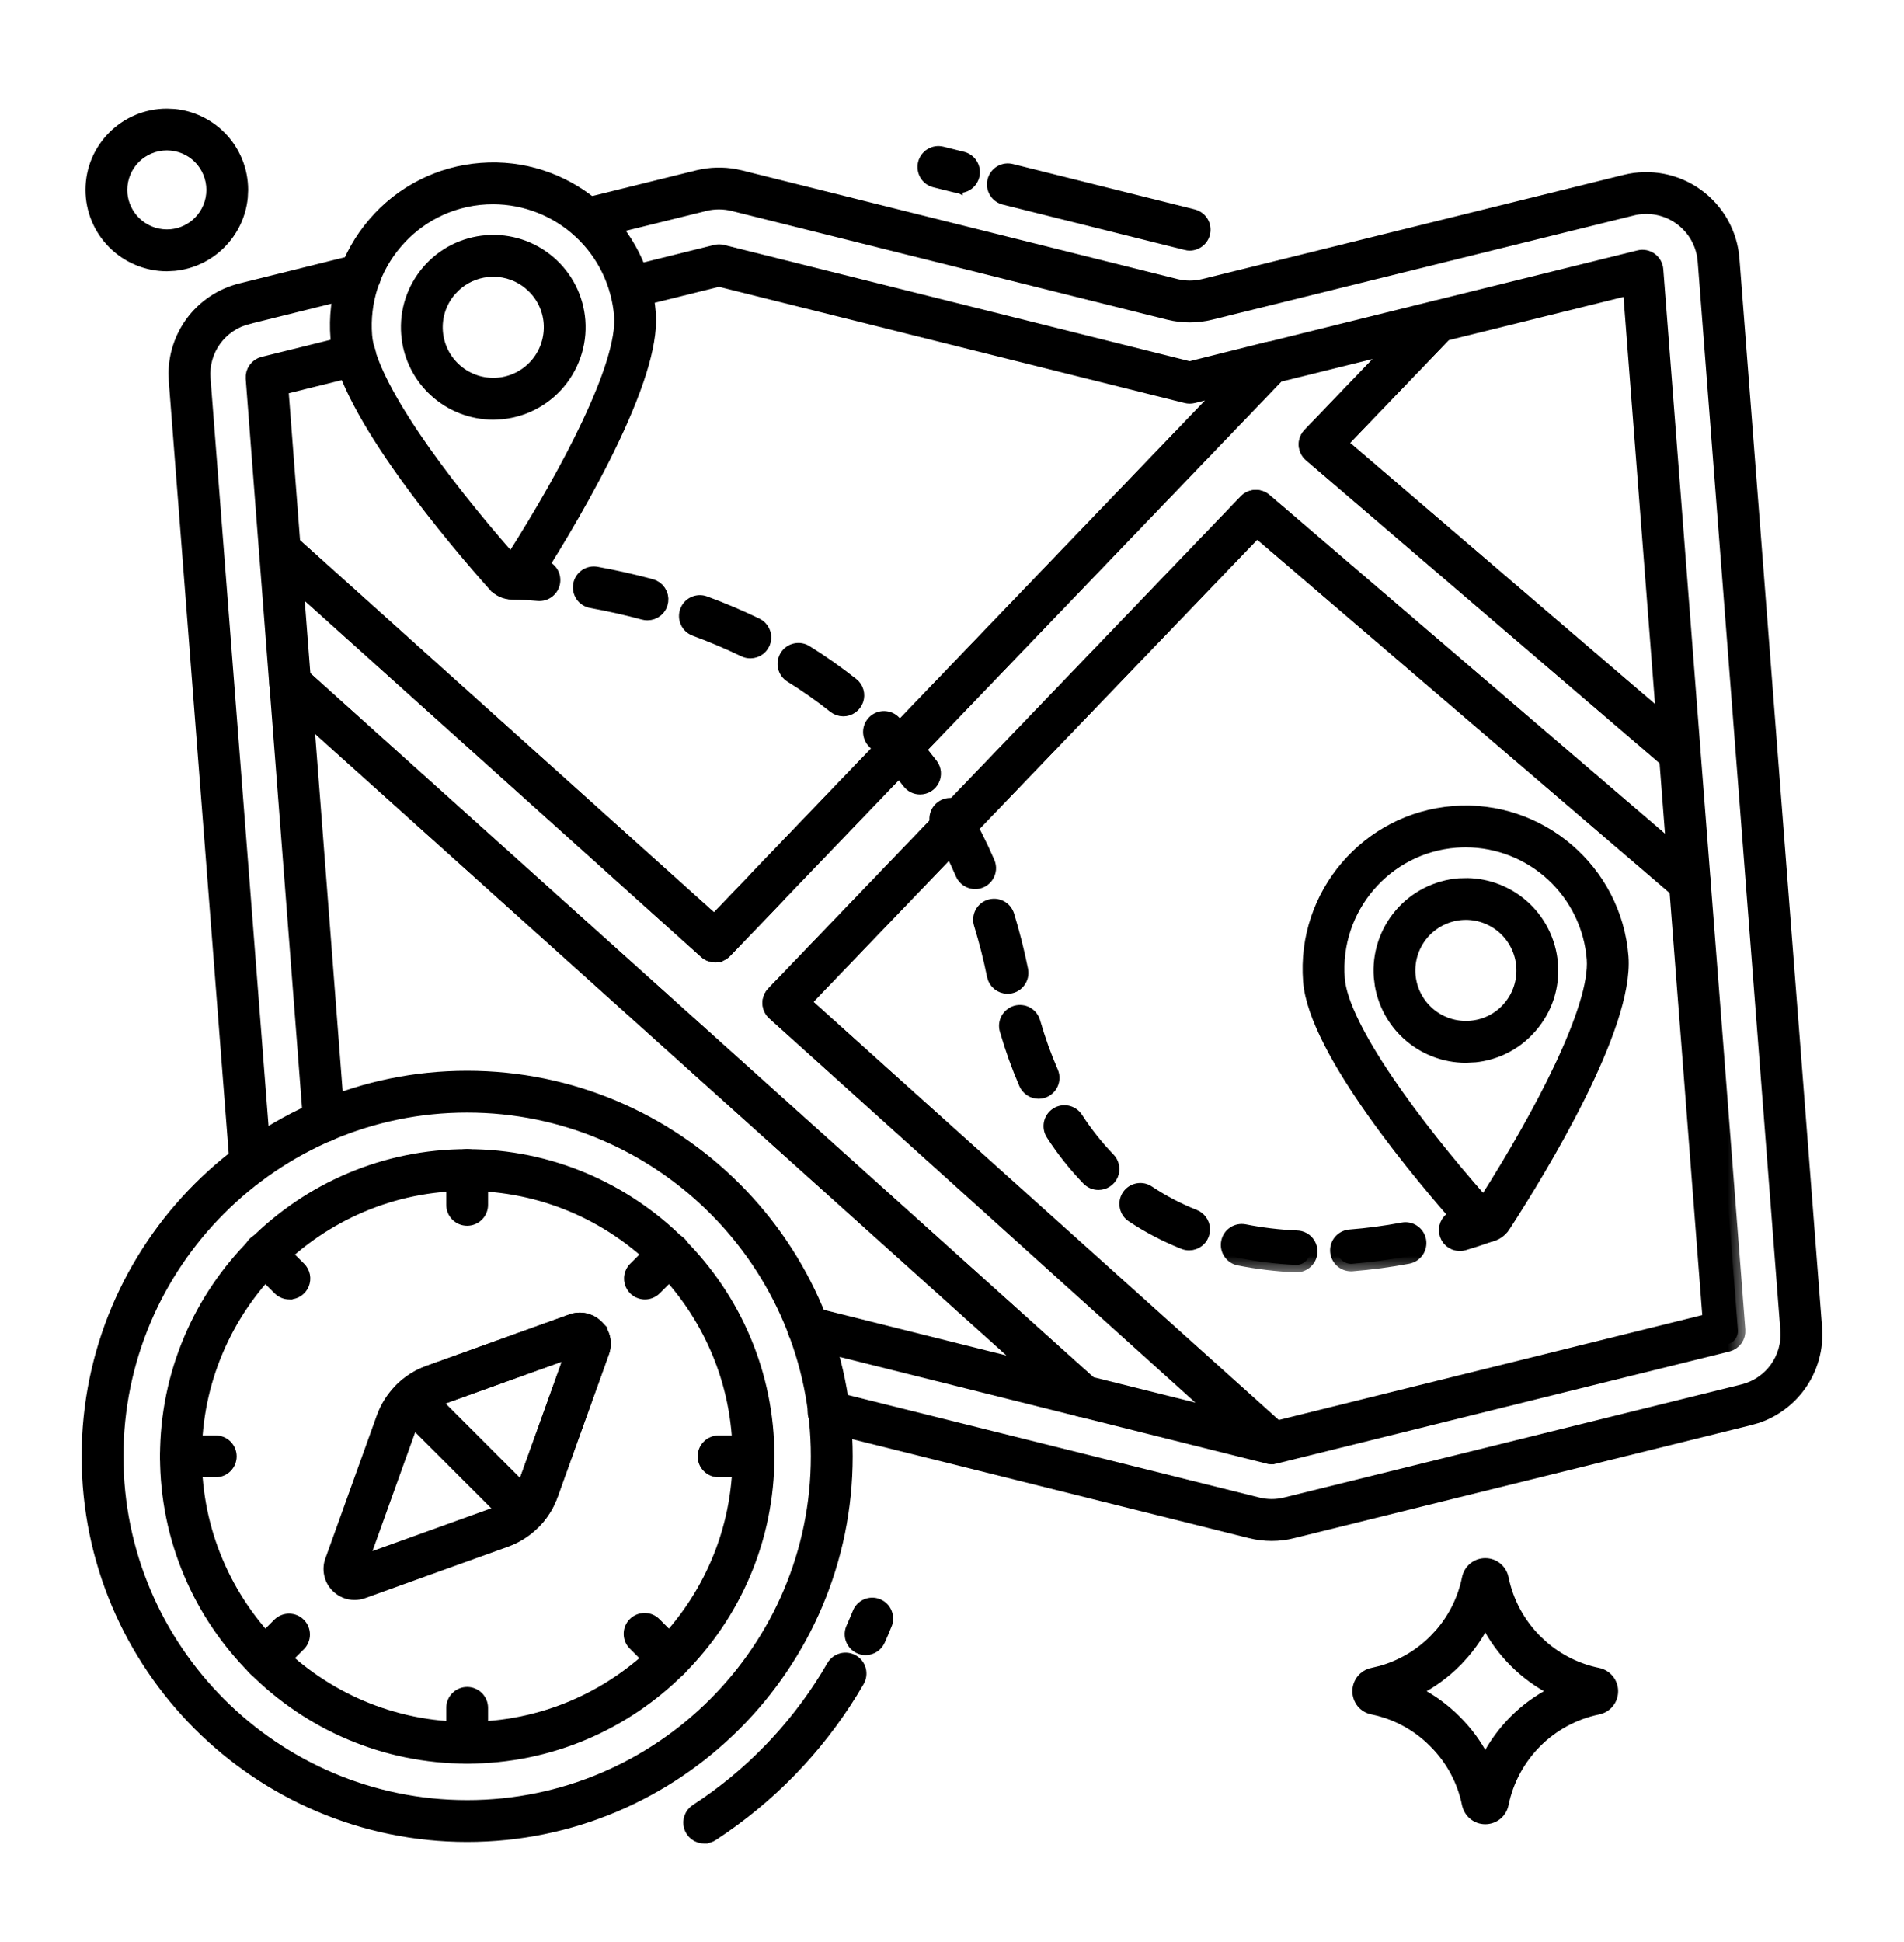 <svg width="51" height="52" viewBox="0 0 51 52" fill="none" xmlns="http://www.w3.org/2000/svg">
<path d="M9.63 6.902C9.72 6.898 9.81 6.92 9.889 6.968C9.993 7.03 10.069 7.133 10.099 7.252C10.128 7.37 10.109 7.495 10.046 7.599C9.983 7.704 9.881 7.78 9.763 7.809L6.665 8.577V8.578C6.323 8.661 6.022 8.862 5.815 9.147C5.609 9.432 5.511 9.781 5.539 10.132L7.167 31.108C7.172 31.171 7.163 31.235 7.143 31.295C7.122 31.355 7.088 31.409 7.045 31.456C7.002 31.502 6.95 31.54 6.892 31.565C6.834 31.59 6.771 31.603 6.707 31.603C6.591 31.603 6.48 31.559 6.396 31.48C6.311 31.401 6.258 31.294 6.249 31.178L4.621 10.203L4.614 9.99C4.619 9.495 4.777 9.011 5.069 8.607C5.403 8.146 5.891 7.819 6.444 7.684L9.54 6.916L9.63 6.902ZM27.114 4.491H27.115L31.977 5.704H31.976C32.085 5.731 32.18 5.797 32.244 5.889C32.308 5.982 32.336 6.095 32.322 6.207C32.309 6.318 32.255 6.42 32.171 6.495C32.087 6.569 31.977 6.611 31.865 6.611H31.864C31.827 6.611 31.789 6.606 31.753 6.596V6.595L26.895 5.384C26.835 5.37 26.778 5.346 26.729 5.31C26.679 5.275 26.637 5.229 26.605 5.177C26.572 5.124 26.55 5.066 26.541 5.006C26.532 4.945 26.535 4.883 26.55 4.824C26.565 4.765 26.591 4.709 26.628 4.66C26.665 4.611 26.711 4.569 26.764 4.538C26.816 4.507 26.875 4.487 26.936 4.479C26.995 4.471 27.056 4.476 27.114 4.491ZM25.247 4.025L25.798 4.162C25.907 4.189 26.003 4.255 26.066 4.347C26.13 4.44 26.158 4.553 26.145 4.665C26.131 4.776 26.076 4.879 25.992 4.954C25.908 5.028 25.8 5.068 25.688 5.068V5.069L25.686 5.068L25.575 5.055L25.024 4.918C24.966 4.903 24.91 4.878 24.861 4.842C24.813 4.806 24.772 4.76 24.741 4.709C24.71 4.657 24.69 4.599 24.681 4.54C24.672 4.48 24.674 4.419 24.689 4.36C24.703 4.302 24.73 4.247 24.766 4.198C24.802 4.149 24.847 4.108 24.898 4.077C24.95 4.046 25.008 4.025 25.067 4.016C25.127 4.007 25.188 4.011 25.247 4.025Z" fill="black" stroke="black" stroke-width="0.2"/>
<path d="M18.69 4.654C19.023 4.575 19.369 4.566 19.704 4.628L19.848 4.659L31.513 7.569C31.746 7.627 31.993 7.627 32.226 7.569L43.517 4.779C43.855 4.695 44.208 4.686 44.551 4.752C44.893 4.818 45.217 4.958 45.5 5.162C45.783 5.366 46.018 5.629 46.19 5.932C46.361 6.236 46.465 6.575 46.492 6.923L48.706 35.545C48.751 36.113 48.592 36.679 48.258 37.14C47.965 37.544 47.555 37.846 47.086 38.005L46.882 38.063L34.642 41.088L34.643 41.089C34.453 41.136 34.259 41.16 34.063 41.16C33.868 41.16 33.673 41.136 33.483 41.089L22.097 38.25V38.251C22.037 38.238 21.979 38.213 21.929 38.178C21.879 38.142 21.836 38.097 21.804 38.045C21.771 37.992 21.749 37.934 21.739 37.873C21.73 37.812 21.733 37.75 21.748 37.69C21.763 37.63 21.789 37.574 21.826 37.525C21.863 37.476 21.91 37.434 21.963 37.403C22.016 37.372 22.075 37.352 22.136 37.344C22.195 37.337 22.256 37.341 22.314 37.357H22.315L33.706 40.195C33.94 40.254 34.187 40.254 34.42 40.195L46.662 37.17L46.789 37.133C47.078 37.035 47.331 36.849 47.512 36.6C47.718 36.316 47.816 35.966 47.788 35.616V35.615L45.574 6.995C45.557 6.78 45.493 6.571 45.388 6.384C45.282 6.196 45.137 6.034 44.962 5.908C44.787 5.782 44.587 5.696 44.376 5.655C44.164 5.614 43.946 5.62 43.737 5.672V5.673L32.447 8.463C32.067 8.557 31.669 8.557 31.289 8.463L19.624 5.552V5.552C19.388 5.493 19.141 5.492 18.904 5.548L18.905 5.549L15.837 6.306H15.835C15.717 6.334 15.593 6.314 15.49 6.251C15.387 6.188 15.313 6.086 15.284 5.969C15.255 5.851 15.274 5.727 15.336 5.623C15.398 5.519 15.498 5.444 15.614 5.413H15.616L18.689 4.654H18.69Z" fill="black" stroke="black" stroke-width="0.2"/>
<path d="M38.4 8.157C38.497 8.133 38.599 8.141 38.69 8.18C38.782 8.22 38.858 8.288 38.908 8.374C38.958 8.46 38.979 8.56 38.967 8.659C38.955 8.758 38.911 8.851 38.842 8.923L36.018 11.866L45.292 19.807V19.808C45.384 19.888 45.441 20 45.451 20.122L45.721 23.598C45.728 23.689 45.708 23.78 45.663 23.859C45.618 23.939 45.551 24.003 45.47 24.045C45.389 24.086 45.297 24.101 45.207 24.091C45.117 24.08 45.032 24.043 44.963 23.984L33.666 14.311L21.645 26.831L34.367 38.258C34.455 38.337 34.51 38.447 34.519 38.564L34.515 38.674C34.502 38.767 34.463 38.862 34.399 38.934L34.358 38.974C34.287 39.035 34.192 39.084 34.088 39.096L34.082 39.103H34.041L33.951 39.093L28.901 37.831C28.828 37.813 28.761 37.776 28.705 37.726L7.465 18.64V18.641C7.377 18.562 7.323 18.452 7.313 18.334L7.038 14.771C7.031 14.68 7.051 14.587 7.097 14.508C7.142 14.428 7.211 14.363 7.294 14.322C7.376 14.281 7.47 14.266 7.561 14.279C7.652 14.292 7.736 14.332 7.805 14.393L19.128 24.567L33.698 9.394H33.699C33.759 9.332 33.836 9.287 33.92 9.266L38.4 8.157ZM34.27 10.127L19.485 25.527C19.402 25.613 19.289 25.663 19.17 25.668C19.051 25.672 18.934 25.63 18.846 25.55L8.044 15.846L8.217 18.079L29.236 36.966L32.442 37.766L20.677 27.197C20.631 27.156 20.594 27.106 20.567 27.05C20.541 26.995 20.527 26.933 20.524 26.872C20.522 26.81 20.532 26.749 20.554 26.691C20.576 26.634 20.61 26.581 20.652 26.537L33.305 13.36C33.386 13.275 33.497 13.225 33.614 13.22C33.732 13.214 33.846 13.253 33.935 13.33L44.717 22.561L44.549 20.383L35.05 12.249C35.002 12.208 34.963 12.158 34.935 12.101C34.908 12.045 34.893 11.984 34.89 11.922C34.887 11.859 34.896 11.796 34.918 11.737C34.94 11.678 34.974 11.625 35.018 11.58L37.078 9.432L34.27 10.127Z" fill="black" stroke="black" stroke-width="0.2"/>
<mask id="path-4-outside-1_447_3159" maskUnits="userSpaceOnUse" x="5.78" y="5.743" width="41" height="34" fill="black">
<rect fill="white" x="5.78" y="5.743" width="41" height="34"/>
<path d="M34.064 39.006C33.974 39.006 33.889 38.973 33.822 38.913L20.743 27.123C20.707 27.091 20.678 27.052 20.658 27.008C20.637 26.964 20.626 26.917 20.624 26.868C20.622 26.82 20.63 26.772 20.647 26.727C20.665 26.682 20.691 26.641 20.724 26.606L33.382 13.429C33.445 13.363 33.532 13.323 33.624 13.319C33.716 13.314 33.806 13.345 33.876 13.405L45.496 23.356C45.532 23.386 45.562 23.424 45.583 23.466C45.605 23.508 45.617 23.554 45.621 23.602L46.551 35.615C46.557 35.7 46.534 35.785 46.484 35.854C46.434 35.923 46.361 35.972 46.279 35.993L34.15 38.995C34.122 39.002 34.093 39.006 34.064 39.006ZM21.501 26.837L34.163 38.25L45.809 35.367L44.915 23.806L33.666 14.173L21.501 26.837ZM19.156 25.568C19.067 25.568 18.981 25.535 18.916 25.475L7.255 15.002C7.186 14.94 7.144 14.854 7.137 14.762L6.781 10.127C6.775 10.043 6.799 9.958 6.849 9.889C6.898 9.82 6.971 9.77 7.054 9.75L9.422 9.164C9.468 9.152 9.516 9.149 9.563 9.156C9.61 9.163 9.656 9.178 9.697 9.203C9.738 9.227 9.774 9.26 9.802 9.298C9.831 9.336 9.851 9.38 9.863 9.426C9.874 9.472 9.876 9.521 9.869 9.568C9.862 9.615 9.845 9.66 9.82 9.701C9.795 9.742 9.762 9.777 9.724 9.805C9.685 9.833 9.641 9.853 9.594 9.863L7.523 10.376L7.844 14.562L19.137 24.707L20.247 23.552C20.259 23.533 20.273 23.515 20.289 23.498L32.905 10.36L31.954 10.598C31.897 10.612 31.837 10.612 31.779 10.598L19.26 7.474L16.965 8.043C16.873 8.065 16.776 8.049 16.696 8C16.615 7.95 16.557 7.871 16.534 7.779C16.512 7.687 16.526 7.59 16.574 7.509C16.623 7.427 16.701 7.368 16.793 7.344L19.174 6.753C19.232 6.739 19.291 6.739 19.348 6.753L31.866 9.877L33.945 9.357C34.021 9.338 34.1 9.345 34.172 9.375C34.244 9.406 34.304 9.459 34.343 9.526C34.382 9.594 34.398 9.672 34.389 9.749C34.38 9.827 34.346 9.899 34.292 9.956L20.855 23.948C20.843 23.968 20.829 23.985 20.813 24.002L19.416 25.457C19.382 25.492 19.342 25.52 19.297 25.539C19.253 25.558 19.205 25.568 19.156 25.567L19.156 25.568ZM29.015 37.746C28.985 37.746 28.956 37.743 28.927 37.735L21.565 35.896C21.519 35.886 21.474 35.866 21.435 35.838C21.396 35.81 21.363 35.775 21.338 35.734C21.313 35.693 21.296 35.647 21.289 35.6C21.281 35.553 21.283 35.504 21.295 35.458C21.307 35.411 21.327 35.367 21.356 35.329C21.385 35.29 21.421 35.258 21.463 35.234C21.504 35.21 21.55 35.194 21.598 35.188C21.645 35.181 21.693 35.185 21.74 35.197L27.696 36.685L8.203 19.167L9.036 29.983C9.041 30.031 9.037 30.079 9.023 30.125C9.009 30.171 8.986 30.214 8.955 30.251C8.924 30.288 8.886 30.318 8.843 30.34C8.801 30.362 8.754 30.376 8.706 30.379C8.658 30.383 8.61 30.377 8.564 30.362C8.518 30.347 8.476 30.322 8.44 30.291C8.404 30.259 8.375 30.22 8.354 30.177C8.333 30.133 8.321 30.086 8.319 30.038L7.416 18.325C7.41 18.253 7.426 18.182 7.462 18.119C7.497 18.056 7.551 18.006 7.616 17.974C7.68 17.942 7.753 17.93 7.824 17.94C7.896 17.95 7.962 17.981 8.016 18.029L29.256 37.118C29.31 37.167 29.349 37.231 29.366 37.302C29.383 37.373 29.378 37.447 29.352 37.515C29.326 37.583 29.279 37.642 29.219 37.683C29.159 37.724 29.087 37.746 29.015 37.746ZM44.993 20.518C44.907 20.519 44.824 20.488 44.759 20.432L35.113 12.172C35.076 12.14 35.045 12.101 35.024 12.057C35.002 12.013 34.99 11.965 34.987 11.916C34.985 11.867 34.993 11.818 35.01 11.772C35.027 11.726 35.054 11.684 35.088 11.649L38.251 8.355C38.298 8.306 38.358 8.271 38.423 8.255L43.908 6.899C43.958 6.886 44.011 6.885 44.063 6.895C44.114 6.905 44.163 6.926 44.205 6.957C44.247 6.987 44.283 7.027 44.308 7.072C44.334 7.118 44.349 7.169 44.353 7.221L45.352 20.131C45.356 20.18 45.349 20.23 45.333 20.277C45.317 20.324 45.291 20.367 45.257 20.403C45.224 20.439 45.183 20.468 45.137 20.488C45.092 20.508 45.043 20.518 44.993 20.518ZM35.872 11.873L44.567 19.319L43.668 7.7L38.698 8.929L35.872 11.873Z"/>
</mask>
<path d="M34.064 39.006C33.974 39.006 33.889 38.973 33.822 38.913L20.743 27.123C20.707 27.091 20.678 27.052 20.658 27.008C20.637 26.964 20.626 26.917 20.624 26.868C20.622 26.82 20.63 26.772 20.647 26.727C20.665 26.682 20.691 26.641 20.724 26.606L33.382 13.429C33.445 13.363 33.532 13.323 33.624 13.319C33.716 13.314 33.806 13.345 33.876 13.405L45.496 23.356C45.532 23.386 45.562 23.424 45.583 23.466C45.605 23.508 45.617 23.554 45.621 23.602L46.551 35.615C46.557 35.7 46.534 35.785 46.484 35.854C46.434 35.923 46.361 35.972 46.279 35.993L34.15 38.995C34.122 39.002 34.093 39.006 34.064 39.006ZM21.501 26.837L34.163 38.25L45.809 35.367L44.915 23.806L33.666 14.173L21.501 26.837ZM19.156 25.568C19.067 25.568 18.981 25.535 18.916 25.475L7.255 15.002C7.186 14.94 7.144 14.854 7.137 14.762L6.781 10.127C6.775 10.043 6.799 9.958 6.849 9.889C6.898 9.82 6.971 9.77 7.054 9.75L9.422 9.164C9.468 9.152 9.516 9.149 9.563 9.156C9.61 9.163 9.656 9.178 9.697 9.203C9.738 9.227 9.774 9.26 9.802 9.298C9.831 9.336 9.851 9.38 9.863 9.426C9.874 9.472 9.876 9.521 9.869 9.568C9.862 9.615 9.845 9.66 9.82 9.701C9.795 9.742 9.762 9.777 9.724 9.805C9.685 9.833 9.641 9.853 9.594 9.863L7.523 10.376L7.844 14.562L19.137 24.707L20.247 23.552C20.259 23.533 20.273 23.515 20.289 23.498L32.905 10.36L31.954 10.598C31.897 10.612 31.837 10.612 31.779 10.598L19.26 7.474L16.965 8.043C16.873 8.065 16.776 8.049 16.696 8C16.615 7.95 16.557 7.871 16.534 7.779C16.512 7.687 16.526 7.59 16.574 7.509C16.623 7.427 16.701 7.368 16.793 7.344L19.174 6.753C19.232 6.739 19.291 6.739 19.348 6.753L31.866 9.877L33.945 9.357C34.021 9.338 34.1 9.345 34.172 9.375C34.244 9.406 34.304 9.459 34.343 9.526C34.382 9.594 34.398 9.672 34.389 9.749C34.38 9.827 34.346 9.899 34.292 9.956L20.855 23.948C20.843 23.968 20.829 23.985 20.813 24.002L19.416 25.457C19.382 25.492 19.342 25.52 19.297 25.539C19.253 25.558 19.205 25.568 19.156 25.567L19.156 25.568ZM29.015 37.746C28.985 37.746 28.956 37.743 28.927 37.735L21.565 35.896C21.519 35.886 21.474 35.866 21.435 35.838C21.396 35.81 21.363 35.775 21.338 35.734C21.313 35.693 21.296 35.647 21.289 35.6C21.281 35.553 21.283 35.504 21.295 35.458C21.307 35.411 21.327 35.367 21.356 35.329C21.385 35.29 21.421 35.258 21.463 35.234C21.504 35.21 21.55 35.194 21.598 35.188C21.645 35.181 21.693 35.185 21.74 35.197L27.696 36.685L8.203 19.167L9.036 29.983C9.041 30.031 9.037 30.079 9.023 30.125C9.009 30.171 8.986 30.214 8.955 30.251C8.924 30.288 8.886 30.318 8.843 30.34C8.801 30.362 8.754 30.376 8.706 30.379C8.658 30.383 8.61 30.377 8.564 30.362C8.518 30.347 8.476 30.322 8.44 30.291C8.404 30.259 8.375 30.22 8.354 30.177C8.333 30.133 8.321 30.086 8.319 30.038L7.416 18.325C7.41 18.253 7.426 18.182 7.462 18.119C7.497 18.056 7.551 18.006 7.616 17.974C7.68 17.942 7.753 17.93 7.824 17.94C7.896 17.95 7.962 17.981 8.016 18.029L29.256 37.118C29.31 37.167 29.349 37.231 29.366 37.302C29.383 37.373 29.378 37.447 29.352 37.515C29.326 37.583 29.279 37.642 29.219 37.683C29.159 37.724 29.087 37.746 29.015 37.746ZM44.993 20.518C44.907 20.519 44.824 20.488 44.759 20.432L35.113 12.172C35.076 12.14 35.045 12.101 35.024 12.057C35.002 12.013 34.99 11.965 34.987 11.916C34.985 11.867 34.993 11.818 35.01 11.772C35.027 11.726 35.054 11.684 35.088 11.649L38.251 8.355C38.298 8.306 38.358 8.271 38.423 8.255L43.908 6.899C43.958 6.886 44.011 6.885 44.063 6.895C44.114 6.905 44.163 6.926 44.205 6.957C44.247 6.987 44.283 7.027 44.308 7.072C44.334 7.118 44.349 7.169 44.353 7.221L45.352 20.131C45.356 20.18 45.349 20.23 45.333 20.277C45.317 20.324 45.291 20.367 45.257 20.403C45.224 20.439 45.183 20.468 45.137 20.488C45.092 20.508 45.043 20.518 44.993 20.518ZM35.872 11.873L44.567 19.319L43.668 7.7L38.698 8.929L35.872 11.873Z" fill="black"/>
<path d="M34.064 39.006C33.974 39.006 33.889 38.973 33.822 38.913L20.743 27.123C20.707 27.091 20.678 27.052 20.658 27.008C20.637 26.964 20.626 26.917 20.624 26.868C20.622 26.82 20.63 26.772 20.647 26.727C20.665 26.682 20.691 26.641 20.724 26.606L33.382 13.429C33.445 13.363 33.532 13.323 33.624 13.319C33.716 13.314 33.806 13.345 33.876 13.405L45.496 23.356C45.532 23.386 45.562 23.424 45.583 23.466C45.605 23.508 45.617 23.554 45.621 23.602L46.551 35.615C46.557 35.7 46.534 35.785 46.484 35.854C46.434 35.923 46.361 35.972 46.279 35.993L34.15 38.995C34.122 39.002 34.093 39.006 34.064 39.006ZM21.501 26.837L34.163 38.25L45.809 35.367L44.915 23.806L33.666 14.173L21.501 26.837ZM19.156 25.568C19.067 25.568 18.981 25.535 18.916 25.475L7.255 15.002C7.186 14.94 7.144 14.854 7.137 14.762L6.781 10.127C6.775 10.043 6.799 9.958 6.849 9.889C6.898 9.82 6.971 9.77 7.054 9.75L9.422 9.164C9.468 9.152 9.516 9.149 9.563 9.156C9.61 9.163 9.656 9.178 9.697 9.203C9.738 9.227 9.774 9.26 9.802 9.298C9.831 9.336 9.851 9.38 9.863 9.426C9.874 9.472 9.876 9.521 9.869 9.568C9.862 9.615 9.845 9.66 9.82 9.701C9.795 9.742 9.762 9.777 9.724 9.805C9.685 9.833 9.641 9.853 9.594 9.863L7.523 10.376L7.844 14.562L19.137 24.707L20.247 23.552C20.259 23.533 20.273 23.515 20.289 23.498L32.905 10.36L31.954 10.598C31.897 10.612 31.837 10.612 31.779 10.598L19.26 7.474L16.965 8.043C16.873 8.065 16.776 8.049 16.696 8C16.615 7.95 16.557 7.871 16.534 7.779C16.512 7.687 16.526 7.59 16.574 7.509C16.623 7.427 16.701 7.368 16.793 7.344L19.174 6.753C19.232 6.739 19.291 6.739 19.348 6.753L31.866 9.877L33.945 9.357C34.021 9.338 34.1 9.345 34.172 9.375C34.244 9.406 34.304 9.459 34.343 9.526C34.382 9.594 34.398 9.672 34.389 9.749C34.38 9.827 34.346 9.899 34.292 9.956L20.855 23.948C20.843 23.968 20.829 23.985 20.813 24.002L19.416 25.457C19.382 25.492 19.342 25.52 19.297 25.539C19.253 25.558 19.205 25.568 19.156 25.567L19.156 25.568ZM29.015 37.746C28.985 37.746 28.956 37.743 28.927 37.735L21.565 35.896C21.519 35.886 21.474 35.866 21.435 35.838C21.396 35.81 21.363 35.775 21.338 35.734C21.313 35.693 21.296 35.647 21.289 35.6C21.281 35.553 21.283 35.504 21.295 35.458C21.307 35.411 21.327 35.367 21.356 35.329C21.385 35.29 21.421 35.258 21.463 35.234C21.504 35.21 21.55 35.194 21.598 35.188C21.645 35.181 21.693 35.185 21.74 35.197L27.696 36.685L8.203 19.167L9.036 29.983C9.041 30.031 9.037 30.079 9.023 30.125C9.009 30.171 8.986 30.214 8.955 30.251C8.924 30.288 8.886 30.318 8.843 30.34C8.801 30.362 8.754 30.376 8.706 30.379C8.658 30.383 8.61 30.377 8.564 30.362C8.518 30.347 8.476 30.322 8.44 30.291C8.404 30.259 8.375 30.22 8.354 30.177C8.333 30.133 8.321 30.086 8.319 30.038L7.416 18.325C7.41 18.253 7.426 18.182 7.462 18.119C7.497 18.056 7.551 18.006 7.616 17.974C7.68 17.942 7.753 17.93 7.824 17.94C7.896 17.95 7.962 17.981 8.016 18.029L29.256 37.118C29.31 37.167 29.349 37.231 29.366 37.302C29.383 37.373 29.378 37.447 29.352 37.515C29.326 37.583 29.279 37.642 29.219 37.683C29.159 37.724 29.087 37.746 29.015 37.746ZM44.993 20.518C44.907 20.519 44.824 20.488 44.759 20.432L35.113 12.172C35.076 12.14 35.045 12.101 35.024 12.057C35.002 12.013 34.99 11.965 34.987 11.916C34.985 11.867 34.993 11.818 35.01 11.772C35.027 11.726 35.054 11.684 35.088 11.649L38.251 8.355C38.298 8.306 38.358 8.271 38.423 8.255L43.908 6.899C43.958 6.886 44.011 6.885 44.063 6.895C44.114 6.905 44.163 6.926 44.205 6.957C44.247 6.987 44.283 7.027 44.308 7.072C44.334 7.118 44.349 7.169 44.353 7.221L45.352 20.131C45.356 20.18 45.349 20.23 45.333 20.277C45.317 20.324 45.291 20.367 45.257 20.403C45.224 20.439 45.183 20.468 45.137 20.488C45.092 20.508 45.043 20.518 44.993 20.518ZM35.872 11.873L44.567 19.319L43.668 7.7L38.698 8.929L35.872 11.873Z" stroke="black" stroke-width="0.4" mask="url(#path-4-outside-1_447_3159)"/>
<mask id="path-5-outside-2_447_3159" maskUnits="userSpaceOnUse" x="12.373" y="14.133" width="28" height="20" fill="black">
<rect fill="white" x="12.373" y="14.133" width="28" height="20"/>
<path d="M14.451 15.893C14.44 15.893 14.43 15.893 14.419 15.892C13.992 15.855 13.74 15.853 13.732 15.853C13.637 15.853 13.545 15.815 13.478 15.747C13.411 15.68 13.373 15.588 13.373 15.492C13.373 15.397 13.411 15.305 13.479 15.238C13.547 15.17 13.638 15.133 13.734 15.133C13.734 15.133 14.009 15.133 14.482 15.174C14.574 15.182 14.659 15.226 14.72 15.296C14.781 15.365 14.813 15.456 14.809 15.548C14.805 15.641 14.766 15.728 14.699 15.792C14.632 15.857 14.543 15.893 14.451 15.893ZM34.72 33.868H34.704C34.196 33.846 33.69 33.785 33.191 33.687C33.097 33.669 33.015 33.613 32.962 33.534C32.908 33.455 32.889 33.357 32.908 33.264C32.926 33.17 32.981 33.087 33.061 33.034C33.14 32.981 33.237 32.962 33.331 32.98C33.777 33.069 34.25 33.126 34.736 33.148C34.832 33.15 34.923 33.19 34.989 33.259C35.055 33.328 35.091 33.42 35.089 33.516C35.087 33.611 35.047 33.702 34.977 33.768C34.908 33.834 34.816 33.87 34.721 33.868L34.72 33.868ZM36.19 33.841C36.096 33.841 36.006 33.805 35.939 33.741C35.871 33.676 35.832 33.588 35.828 33.495C35.824 33.401 35.857 33.31 35.919 33.24C35.982 33.171 36.069 33.128 36.162 33.121C36.625 33.085 37.103 33.022 37.581 32.933C37.675 32.915 37.772 32.936 37.85 32.99C37.929 33.044 37.983 33.127 38.001 33.221C38.018 33.315 37.998 33.412 37.943 33.491C37.889 33.569 37.806 33.623 37.712 33.641C37.218 33.733 36.719 33.8 36.218 33.84C36.208 33.84 36.199 33.841 36.19 33.841ZM31.852 33.28C31.806 33.28 31.761 33.272 31.719 33.255C31.235 33.062 30.774 32.822 30.352 32.541C30.311 32.515 30.276 32.482 30.248 32.442C30.221 32.403 30.202 32.358 30.192 32.312C30.182 32.265 30.181 32.216 30.19 32.169C30.199 32.122 30.218 32.077 30.244 32.037C30.271 31.997 30.305 31.963 30.345 31.936C30.385 31.91 30.43 31.892 30.477 31.883C30.524 31.874 30.572 31.874 30.619 31.884C30.666 31.894 30.711 31.914 30.75 31.941C31.132 32.194 31.547 32.412 31.985 32.585C32.062 32.616 32.127 32.673 32.167 32.747C32.208 32.82 32.221 32.906 32.205 32.988C32.19 33.07 32.146 33.144 32.081 33.198C32.017 33.251 31.935 33.28 31.852 33.28ZM29.424 31.663C29.375 31.663 29.328 31.654 29.283 31.635C29.239 31.616 29.199 31.589 29.165 31.554C28.808 31.185 28.488 30.782 28.21 30.351C28.184 30.311 28.166 30.267 28.158 30.22C28.149 30.174 28.15 30.126 28.159 30.079C28.169 30.033 28.188 29.989 28.215 29.95C28.242 29.911 28.276 29.878 28.316 29.852C28.355 29.826 28.4 29.809 28.446 29.8C28.493 29.792 28.54 29.792 28.587 29.802C28.633 29.812 28.677 29.831 28.716 29.858C28.755 29.884 28.788 29.919 28.814 29.958C29.073 30.359 29.366 30.727 29.682 31.053C29.731 31.103 29.764 31.168 29.777 31.237C29.79 31.307 29.783 31.378 29.755 31.444C29.728 31.509 29.681 31.564 29.622 31.603C29.564 31.642 29.494 31.663 29.424 31.663ZM27.82 29.221C27.75 29.221 27.681 29.201 27.622 29.162C27.564 29.124 27.517 29.069 27.489 29.005C27.288 28.541 27.117 28.065 26.977 27.579C26.962 27.533 26.957 27.485 26.961 27.437C26.966 27.389 26.979 27.343 27.002 27.3C27.025 27.258 27.056 27.22 27.093 27.19C27.13 27.159 27.173 27.137 27.22 27.123C27.266 27.11 27.314 27.106 27.362 27.112C27.41 27.117 27.456 27.132 27.498 27.156C27.54 27.18 27.576 27.212 27.606 27.25C27.635 27.288 27.656 27.332 27.669 27.378C27.805 27.851 27.967 28.3 28.149 28.716C28.173 28.771 28.183 28.831 28.178 28.89C28.173 28.95 28.153 29.007 28.121 29.057C28.088 29.107 28.043 29.148 27.991 29.177C27.938 29.206 27.88 29.221 27.82 29.221ZM26.987 26.409C26.904 26.409 26.824 26.38 26.759 26.327C26.695 26.275 26.651 26.202 26.635 26.12C26.54 25.652 26.422 25.188 26.282 24.731C26.268 24.686 26.263 24.638 26.268 24.591C26.272 24.544 26.286 24.498 26.308 24.456C26.33 24.415 26.36 24.378 26.397 24.348C26.433 24.317 26.475 24.295 26.52 24.281C26.566 24.267 26.613 24.262 26.66 24.266C26.707 24.271 26.753 24.285 26.795 24.307C26.837 24.329 26.874 24.359 26.904 24.395C26.934 24.432 26.957 24.474 26.971 24.519C27.115 24.987 27.239 25.478 27.34 25.977C27.351 26.029 27.35 26.084 27.337 26.136C27.324 26.187 27.3 26.236 27.266 26.277C27.233 26.319 27.19 26.352 27.142 26.375C27.093 26.398 27.041 26.409 26.987 26.409ZM26.12 23.607C26.049 23.607 25.981 23.586 25.922 23.547C25.863 23.509 25.817 23.454 25.789 23.389C25.601 22.952 25.387 22.527 25.148 22.116C25.123 22.075 25.106 22.029 25.098 21.982C25.091 21.934 25.093 21.885 25.105 21.839C25.116 21.792 25.137 21.748 25.166 21.709C25.195 21.671 25.232 21.639 25.273 21.614C25.315 21.59 25.361 21.575 25.409 21.568C25.456 21.562 25.505 21.566 25.551 21.579C25.598 21.592 25.641 21.614 25.679 21.644C25.716 21.674 25.748 21.711 25.771 21.754C26.02 22.183 26.249 22.637 26.45 23.104C26.474 23.158 26.484 23.218 26.479 23.278C26.473 23.337 26.453 23.394 26.421 23.444C26.388 23.494 26.343 23.535 26.291 23.564C26.238 23.592 26.18 23.607 26.12 23.607ZM24.645 21.073C24.59 21.073 24.535 21.061 24.485 21.036C24.435 21.011 24.392 20.976 24.358 20.931C24.07 20.554 23.759 20.195 23.426 19.856C23.392 19.822 23.365 19.782 23.346 19.738C23.328 19.694 23.318 19.647 23.318 19.599C23.318 19.551 23.328 19.504 23.346 19.46C23.365 19.416 23.392 19.376 23.426 19.343C23.46 19.309 23.5 19.283 23.545 19.265C23.589 19.247 23.636 19.238 23.684 19.239C23.732 19.24 23.779 19.25 23.823 19.269C23.867 19.288 23.906 19.316 23.939 19.351C24.292 19.709 24.626 20.094 24.931 20.494C24.971 20.548 24.996 20.611 25.003 20.678C25.009 20.745 24.997 20.812 24.967 20.872C24.938 20.933 24.892 20.983 24.835 21.019C24.778 21.054 24.712 21.073 24.645 21.073ZM22.589 18.981C22.508 18.981 22.429 18.953 22.365 18.903C21.992 18.607 21.602 18.333 21.197 18.082C21.116 18.031 21.058 17.951 21.036 17.858C21.015 17.765 21.031 17.667 21.081 17.585C21.131 17.504 21.212 17.447 21.305 17.425C21.398 17.403 21.496 17.419 21.577 17.47C22.006 17.735 22.418 18.026 22.813 18.339C22.872 18.385 22.914 18.449 22.935 18.521C22.956 18.592 22.953 18.669 22.929 18.739C22.904 18.81 22.858 18.871 22.797 18.914C22.736 18.958 22.663 18.981 22.589 18.981ZM20.098 17.428C20.044 17.428 19.99 17.416 19.942 17.392C19.51 17.185 19.069 16.998 18.62 16.833C18.531 16.799 18.459 16.732 18.42 16.646C18.38 16.559 18.377 16.461 18.409 16.372C18.442 16.283 18.509 16.21 18.594 16.17C18.68 16.13 18.779 16.125 18.868 16.157C19.344 16.332 19.811 16.529 20.255 16.744C20.328 16.779 20.388 16.838 20.423 16.912C20.459 16.985 20.468 17.069 20.45 17.149C20.432 17.228 20.387 17.299 20.323 17.35C20.259 17.401 20.18 17.428 20.098 17.428ZM17.342 16.41C17.31 16.41 17.278 16.406 17.248 16.398C16.784 16.273 16.315 16.168 15.842 16.083C15.796 16.074 15.751 16.057 15.711 16.031C15.671 16.006 15.637 15.973 15.61 15.934C15.583 15.895 15.564 15.851 15.554 15.805C15.544 15.759 15.543 15.711 15.551 15.664C15.559 15.618 15.577 15.573 15.602 15.534C15.628 15.494 15.661 15.459 15.7 15.432C15.739 15.405 15.783 15.386 15.829 15.376C15.875 15.366 15.923 15.365 15.969 15.373C16.462 15.462 16.955 15.573 17.436 15.702C17.52 15.724 17.594 15.777 17.642 15.85C17.691 15.922 17.712 16.01 17.7 16.097C17.689 16.184 17.646 16.264 17.58 16.321C17.514 16.379 17.429 16.41 17.342 16.41ZM39.102 33.298C39.016 33.298 38.932 33.267 38.866 33.211C38.8 33.154 38.758 33.075 38.745 32.989C38.733 32.903 38.752 32.816 38.799 32.743C38.846 32.67 38.917 32.617 39.001 32.592C39.407 32.472 39.647 32.38 39.654 32.377C39.743 32.345 39.84 32.349 39.926 32.388C40.011 32.426 40.078 32.497 40.112 32.585C40.147 32.672 40.145 32.77 40.108 32.856C40.072 32.943 40.003 33.012 39.916 33.048C39.916 33.048 39.655 33.15 39.205 33.283C39.172 33.293 39.137 33.298 39.102 33.298Z"/>
</mask>
<path d="M14.451 15.893C14.44 15.893 14.43 15.893 14.419 15.892C13.992 15.855 13.74 15.853 13.732 15.853C13.637 15.853 13.545 15.815 13.478 15.747C13.411 15.68 13.373 15.588 13.373 15.492C13.373 15.397 13.411 15.305 13.479 15.238C13.547 15.17 13.638 15.133 13.734 15.133C13.734 15.133 14.009 15.133 14.482 15.174C14.574 15.182 14.659 15.226 14.72 15.296C14.781 15.365 14.813 15.456 14.809 15.548C14.805 15.641 14.766 15.728 14.699 15.792C14.632 15.857 14.543 15.893 14.451 15.893ZM34.72 33.868H34.704C34.196 33.846 33.69 33.785 33.191 33.687C33.097 33.669 33.015 33.613 32.962 33.534C32.908 33.455 32.889 33.357 32.908 33.264C32.926 33.17 32.981 33.087 33.061 33.034C33.14 32.981 33.237 32.962 33.331 32.98C33.777 33.069 34.25 33.126 34.736 33.148C34.832 33.15 34.923 33.19 34.989 33.259C35.055 33.328 35.091 33.42 35.089 33.516C35.087 33.611 35.047 33.702 34.977 33.768C34.908 33.834 34.816 33.87 34.721 33.868L34.72 33.868ZM36.19 33.841C36.096 33.841 36.006 33.805 35.939 33.741C35.871 33.676 35.832 33.588 35.828 33.495C35.824 33.401 35.857 33.31 35.919 33.24C35.982 33.171 36.069 33.128 36.162 33.121C36.625 33.085 37.103 33.022 37.581 32.933C37.675 32.915 37.772 32.936 37.85 32.99C37.929 33.044 37.983 33.127 38.001 33.221C38.018 33.315 37.998 33.412 37.943 33.491C37.889 33.569 37.806 33.623 37.712 33.641C37.218 33.733 36.719 33.8 36.218 33.84C36.208 33.84 36.199 33.841 36.19 33.841ZM31.852 33.28C31.806 33.28 31.761 33.272 31.719 33.255C31.235 33.062 30.774 32.822 30.352 32.541C30.311 32.515 30.276 32.482 30.248 32.442C30.221 32.403 30.202 32.358 30.192 32.312C30.182 32.265 30.181 32.216 30.19 32.169C30.199 32.122 30.218 32.077 30.244 32.037C30.271 31.997 30.305 31.963 30.345 31.936C30.385 31.91 30.43 31.892 30.477 31.883C30.524 31.874 30.572 31.874 30.619 31.884C30.666 31.894 30.711 31.914 30.75 31.941C31.132 32.194 31.547 32.412 31.985 32.585C32.062 32.616 32.127 32.673 32.167 32.747C32.208 32.82 32.221 32.906 32.205 32.988C32.19 33.07 32.146 33.144 32.081 33.198C32.017 33.251 31.935 33.28 31.852 33.28ZM29.424 31.663C29.375 31.663 29.328 31.654 29.283 31.635C29.239 31.616 29.199 31.589 29.165 31.554C28.808 31.185 28.488 30.782 28.21 30.351C28.184 30.311 28.166 30.267 28.158 30.22C28.149 30.174 28.15 30.126 28.159 30.079C28.169 30.033 28.188 29.989 28.215 29.95C28.242 29.911 28.276 29.878 28.316 29.852C28.355 29.826 28.4 29.809 28.446 29.8C28.493 29.792 28.54 29.792 28.587 29.802C28.633 29.812 28.677 29.831 28.716 29.858C28.755 29.884 28.788 29.919 28.814 29.958C29.073 30.359 29.366 30.727 29.682 31.053C29.731 31.103 29.764 31.168 29.777 31.237C29.79 31.307 29.783 31.378 29.755 31.444C29.728 31.509 29.681 31.564 29.622 31.603C29.564 31.642 29.494 31.663 29.424 31.663ZM27.82 29.221C27.75 29.221 27.681 29.201 27.622 29.162C27.564 29.124 27.517 29.069 27.489 29.005C27.288 28.541 27.117 28.065 26.977 27.579C26.962 27.533 26.957 27.485 26.961 27.437C26.966 27.389 26.979 27.343 27.002 27.3C27.025 27.258 27.056 27.22 27.093 27.19C27.13 27.159 27.173 27.137 27.22 27.123C27.266 27.11 27.314 27.106 27.362 27.112C27.41 27.117 27.456 27.132 27.498 27.156C27.54 27.18 27.576 27.212 27.606 27.25C27.635 27.288 27.656 27.332 27.669 27.378C27.805 27.851 27.967 28.3 28.149 28.716C28.173 28.771 28.183 28.831 28.178 28.89C28.173 28.95 28.153 29.007 28.121 29.057C28.088 29.107 28.043 29.148 27.991 29.177C27.938 29.206 27.88 29.221 27.82 29.221ZM26.987 26.409C26.904 26.409 26.824 26.38 26.759 26.327C26.695 26.275 26.651 26.202 26.635 26.12C26.54 25.652 26.422 25.188 26.282 24.731C26.268 24.686 26.263 24.638 26.268 24.591C26.272 24.544 26.286 24.498 26.308 24.456C26.33 24.415 26.36 24.378 26.397 24.348C26.433 24.317 26.475 24.295 26.52 24.281C26.566 24.267 26.613 24.262 26.66 24.266C26.707 24.271 26.753 24.285 26.795 24.307C26.837 24.329 26.874 24.359 26.904 24.395C26.934 24.432 26.957 24.474 26.971 24.519C27.115 24.987 27.239 25.478 27.34 25.977C27.351 26.029 27.35 26.084 27.337 26.136C27.324 26.187 27.3 26.236 27.266 26.277C27.233 26.319 27.19 26.352 27.142 26.375C27.093 26.398 27.041 26.409 26.987 26.409ZM26.12 23.607C26.049 23.607 25.981 23.586 25.922 23.547C25.863 23.509 25.817 23.454 25.789 23.389C25.601 22.952 25.387 22.527 25.148 22.116C25.123 22.075 25.106 22.029 25.098 21.982C25.091 21.934 25.093 21.885 25.105 21.839C25.116 21.792 25.137 21.748 25.166 21.709C25.195 21.671 25.232 21.639 25.273 21.614C25.315 21.59 25.361 21.575 25.409 21.568C25.456 21.562 25.505 21.566 25.551 21.579C25.598 21.592 25.641 21.614 25.679 21.644C25.716 21.674 25.748 21.711 25.771 21.754C26.02 22.183 26.249 22.637 26.45 23.104C26.474 23.158 26.484 23.218 26.479 23.278C26.473 23.337 26.453 23.394 26.421 23.444C26.388 23.494 26.343 23.535 26.291 23.564C26.238 23.592 26.18 23.607 26.12 23.607ZM24.645 21.073C24.59 21.073 24.535 21.061 24.485 21.036C24.435 21.011 24.392 20.976 24.358 20.931C24.07 20.554 23.759 20.195 23.426 19.856C23.392 19.822 23.365 19.782 23.346 19.738C23.328 19.694 23.318 19.647 23.318 19.599C23.318 19.551 23.328 19.504 23.346 19.46C23.365 19.416 23.392 19.376 23.426 19.343C23.46 19.309 23.5 19.283 23.545 19.265C23.589 19.247 23.636 19.238 23.684 19.239C23.732 19.24 23.779 19.25 23.823 19.269C23.867 19.288 23.906 19.316 23.939 19.351C24.292 19.709 24.626 20.094 24.931 20.494C24.971 20.548 24.996 20.611 25.003 20.678C25.009 20.745 24.997 20.812 24.967 20.872C24.938 20.933 24.892 20.983 24.835 21.019C24.778 21.054 24.712 21.073 24.645 21.073ZM22.589 18.981C22.508 18.981 22.429 18.953 22.365 18.903C21.992 18.607 21.602 18.333 21.197 18.082C21.116 18.031 21.058 17.951 21.036 17.858C21.015 17.765 21.031 17.667 21.081 17.585C21.131 17.504 21.212 17.447 21.305 17.425C21.398 17.403 21.496 17.419 21.577 17.47C22.006 17.735 22.418 18.026 22.813 18.339C22.872 18.385 22.914 18.449 22.935 18.521C22.956 18.592 22.953 18.669 22.929 18.739C22.904 18.81 22.858 18.871 22.797 18.914C22.736 18.958 22.663 18.981 22.589 18.981ZM20.098 17.428C20.044 17.428 19.99 17.416 19.942 17.392C19.51 17.185 19.069 16.998 18.62 16.833C18.531 16.799 18.459 16.732 18.42 16.646C18.38 16.559 18.377 16.461 18.409 16.372C18.442 16.283 18.509 16.21 18.594 16.17C18.68 16.13 18.779 16.125 18.868 16.157C19.344 16.332 19.811 16.529 20.255 16.744C20.328 16.779 20.388 16.838 20.423 16.912C20.459 16.985 20.468 17.069 20.45 17.149C20.432 17.228 20.387 17.299 20.323 17.35C20.259 17.401 20.18 17.428 20.098 17.428ZM17.342 16.41C17.31 16.41 17.278 16.406 17.248 16.398C16.784 16.273 16.315 16.168 15.842 16.083C15.796 16.074 15.751 16.057 15.711 16.031C15.671 16.006 15.637 15.973 15.61 15.934C15.583 15.895 15.564 15.851 15.554 15.805C15.544 15.759 15.543 15.711 15.551 15.664C15.559 15.618 15.577 15.573 15.602 15.534C15.628 15.494 15.661 15.459 15.7 15.432C15.739 15.405 15.783 15.386 15.829 15.376C15.875 15.366 15.923 15.365 15.969 15.373C16.462 15.462 16.955 15.573 17.436 15.702C17.52 15.724 17.594 15.777 17.642 15.85C17.691 15.922 17.712 16.01 17.7 16.097C17.689 16.184 17.646 16.264 17.58 16.321C17.514 16.379 17.429 16.41 17.342 16.41ZM39.102 33.298C39.016 33.298 38.932 33.267 38.866 33.211C38.8 33.154 38.758 33.075 38.745 32.989C38.733 32.903 38.752 32.816 38.799 32.743C38.846 32.67 38.917 32.617 39.001 32.592C39.407 32.472 39.647 32.38 39.654 32.377C39.743 32.345 39.84 32.349 39.926 32.388C40.011 32.426 40.078 32.497 40.112 32.585C40.147 32.672 40.145 32.77 40.108 32.856C40.072 32.943 40.003 33.012 39.916 33.048C39.916 33.048 39.655 33.15 39.205 33.283C39.172 33.293 39.137 33.298 39.102 33.298Z" fill="black"/>
<path d="M14.451 15.893C14.44 15.893 14.43 15.893 14.419 15.892C13.992 15.855 13.74 15.853 13.732 15.853C13.637 15.853 13.545 15.815 13.478 15.747C13.411 15.68 13.373 15.588 13.373 15.492C13.373 15.397 13.411 15.305 13.479 15.238C13.547 15.17 13.638 15.133 13.734 15.133C13.734 15.133 14.009 15.133 14.482 15.174C14.574 15.182 14.659 15.226 14.72 15.296C14.781 15.365 14.813 15.456 14.809 15.548C14.805 15.641 14.766 15.728 14.699 15.792C14.632 15.857 14.543 15.893 14.451 15.893ZM34.72 33.868H34.704C34.196 33.846 33.69 33.785 33.191 33.687C33.097 33.669 33.015 33.613 32.962 33.534C32.908 33.455 32.889 33.357 32.908 33.264C32.926 33.17 32.981 33.087 33.061 33.034C33.14 32.981 33.237 32.962 33.331 32.98C33.777 33.069 34.25 33.126 34.736 33.148C34.832 33.15 34.923 33.19 34.989 33.259C35.055 33.328 35.091 33.42 35.089 33.516C35.087 33.611 35.047 33.702 34.977 33.768C34.908 33.834 34.816 33.87 34.721 33.868L34.72 33.868ZM36.19 33.841C36.096 33.841 36.006 33.805 35.939 33.741C35.871 33.676 35.832 33.588 35.828 33.495C35.824 33.401 35.857 33.31 35.919 33.24C35.982 33.171 36.069 33.128 36.162 33.121C36.625 33.085 37.103 33.022 37.581 32.933C37.675 32.915 37.772 32.936 37.85 32.99C37.929 33.044 37.983 33.127 38.001 33.221C38.018 33.315 37.998 33.412 37.943 33.491C37.889 33.569 37.806 33.623 37.712 33.641C37.218 33.733 36.719 33.8 36.218 33.84C36.208 33.84 36.199 33.841 36.19 33.841ZM31.852 33.28C31.806 33.28 31.761 33.272 31.719 33.255C31.235 33.062 30.774 32.822 30.352 32.541C30.311 32.515 30.276 32.482 30.248 32.442C30.221 32.403 30.202 32.358 30.192 32.312C30.182 32.265 30.181 32.216 30.19 32.169C30.199 32.122 30.218 32.077 30.244 32.037C30.271 31.997 30.305 31.963 30.345 31.936C30.385 31.91 30.43 31.892 30.477 31.883C30.524 31.874 30.572 31.874 30.619 31.884C30.666 31.894 30.711 31.914 30.75 31.941C31.132 32.194 31.547 32.412 31.985 32.585C32.062 32.616 32.127 32.673 32.167 32.747C32.208 32.82 32.221 32.906 32.205 32.988C32.19 33.07 32.146 33.144 32.081 33.198C32.017 33.251 31.935 33.28 31.852 33.28ZM29.424 31.663C29.375 31.663 29.328 31.654 29.283 31.635C29.239 31.616 29.199 31.589 29.165 31.554C28.808 31.185 28.488 30.782 28.21 30.351C28.184 30.311 28.166 30.267 28.158 30.22C28.149 30.174 28.15 30.126 28.159 30.079C28.169 30.033 28.188 29.989 28.215 29.95C28.242 29.911 28.276 29.878 28.316 29.852C28.355 29.826 28.4 29.809 28.446 29.8C28.493 29.792 28.54 29.792 28.587 29.802C28.633 29.812 28.677 29.831 28.716 29.858C28.755 29.884 28.788 29.919 28.814 29.958C29.073 30.359 29.366 30.727 29.682 31.053C29.731 31.103 29.764 31.168 29.777 31.237C29.79 31.307 29.783 31.378 29.755 31.444C29.728 31.509 29.681 31.564 29.622 31.603C29.564 31.642 29.494 31.663 29.424 31.663ZM27.82 29.221C27.75 29.221 27.681 29.201 27.622 29.162C27.564 29.124 27.517 29.069 27.489 29.005C27.288 28.541 27.117 28.065 26.977 27.579C26.962 27.533 26.957 27.485 26.961 27.437C26.966 27.389 26.979 27.343 27.002 27.3C27.025 27.258 27.056 27.22 27.093 27.19C27.13 27.159 27.173 27.137 27.22 27.123C27.266 27.11 27.314 27.106 27.362 27.112C27.41 27.117 27.456 27.132 27.498 27.156C27.54 27.18 27.576 27.212 27.606 27.25C27.635 27.288 27.656 27.332 27.669 27.378C27.805 27.851 27.967 28.3 28.149 28.716C28.173 28.771 28.183 28.831 28.178 28.89C28.173 28.95 28.153 29.007 28.121 29.057C28.088 29.107 28.043 29.148 27.991 29.177C27.938 29.206 27.88 29.221 27.82 29.221ZM26.987 26.409C26.904 26.409 26.824 26.38 26.759 26.327C26.695 26.275 26.651 26.202 26.635 26.12C26.54 25.652 26.422 25.188 26.282 24.731C26.268 24.686 26.263 24.638 26.268 24.591C26.272 24.544 26.286 24.498 26.308 24.456C26.33 24.415 26.36 24.378 26.397 24.348C26.433 24.317 26.475 24.295 26.52 24.281C26.566 24.267 26.613 24.262 26.66 24.266C26.707 24.271 26.753 24.285 26.795 24.307C26.837 24.329 26.874 24.359 26.904 24.395C26.934 24.432 26.957 24.474 26.971 24.519C27.115 24.987 27.239 25.478 27.34 25.977C27.351 26.029 27.35 26.084 27.337 26.136C27.324 26.187 27.3 26.236 27.266 26.277C27.233 26.319 27.19 26.352 27.142 26.375C27.093 26.398 27.041 26.409 26.987 26.409ZM26.12 23.607C26.049 23.607 25.981 23.586 25.922 23.547C25.863 23.509 25.817 23.454 25.789 23.389C25.601 22.952 25.387 22.527 25.148 22.116C25.123 22.075 25.106 22.029 25.098 21.982C25.091 21.934 25.093 21.885 25.105 21.839C25.116 21.792 25.137 21.748 25.166 21.709C25.195 21.671 25.232 21.639 25.273 21.614C25.315 21.59 25.361 21.575 25.409 21.568C25.456 21.562 25.505 21.566 25.551 21.579C25.598 21.592 25.641 21.614 25.679 21.644C25.716 21.674 25.748 21.711 25.771 21.754C26.02 22.183 26.249 22.637 26.45 23.104C26.474 23.158 26.484 23.218 26.479 23.278C26.473 23.337 26.453 23.394 26.421 23.444C26.388 23.494 26.343 23.535 26.291 23.564C26.238 23.592 26.18 23.607 26.12 23.607ZM24.645 21.073C24.59 21.073 24.535 21.061 24.485 21.036C24.435 21.011 24.392 20.976 24.358 20.931C24.07 20.554 23.759 20.195 23.426 19.856C23.392 19.822 23.365 19.782 23.346 19.738C23.328 19.694 23.318 19.647 23.318 19.599C23.318 19.551 23.328 19.504 23.346 19.46C23.365 19.416 23.392 19.376 23.426 19.343C23.46 19.309 23.5 19.283 23.545 19.265C23.589 19.247 23.636 19.238 23.684 19.239C23.732 19.24 23.779 19.25 23.823 19.269C23.867 19.288 23.906 19.316 23.939 19.351C24.292 19.709 24.626 20.094 24.931 20.494C24.971 20.548 24.996 20.611 25.003 20.678C25.009 20.745 24.997 20.812 24.967 20.872C24.938 20.933 24.892 20.983 24.835 21.019C24.778 21.054 24.712 21.073 24.645 21.073ZM22.589 18.981C22.508 18.981 22.429 18.953 22.365 18.903C21.992 18.607 21.602 18.333 21.197 18.082C21.116 18.031 21.058 17.951 21.036 17.858C21.015 17.765 21.031 17.667 21.081 17.585C21.131 17.504 21.212 17.447 21.305 17.425C21.398 17.403 21.496 17.419 21.577 17.47C22.006 17.735 22.418 18.026 22.813 18.339C22.872 18.385 22.914 18.449 22.935 18.521C22.956 18.592 22.953 18.669 22.929 18.739C22.904 18.81 22.858 18.871 22.797 18.914C22.736 18.958 22.663 18.981 22.589 18.981ZM20.098 17.428C20.044 17.428 19.99 17.416 19.942 17.392C19.51 17.185 19.069 16.998 18.62 16.833C18.531 16.799 18.459 16.732 18.42 16.646C18.38 16.559 18.377 16.461 18.409 16.372C18.442 16.283 18.509 16.21 18.594 16.17C18.68 16.13 18.779 16.125 18.868 16.157C19.344 16.332 19.811 16.529 20.255 16.744C20.328 16.779 20.388 16.838 20.423 16.912C20.459 16.985 20.468 17.069 20.45 17.149C20.432 17.228 20.387 17.299 20.323 17.35C20.259 17.401 20.18 17.428 20.098 17.428ZM17.342 16.41C17.31 16.41 17.278 16.406 17.248 16.398C16.784 16.273 16.315 16.168 15.842 16.083C15.796 16.074 15.751 16.057 15.711 16.031C15.671 16.006 15.637 15.973 15.61 15.934C15.583 15.895 15.564 15.851 15.554 15.805C15.544 15.759 15.543 15.711 15.551 15.664C15.559 15.618 15.577 15.573 15.602 15.534C15.628 15.494 15.661 15.459 15.7 15.432C15.739 15.405 15.783 15.386 15.829 15.376C15.875 15.366 15.923 15.365 15.969 15.373C16.462 15.462 16.955 15.573 17.436 15.702C17.52 15.724 17.594 15.777 17.642 15.85C17.691 15.922 17.712 16.01 17.7 16.097C17.689 16.184 17.646 16.264 17.58 16.321C17.514 16.379 17.429 16.41 17.342 16.41ZM39.102 33.298C39.016 33.298 38.932 33.267 38.866 33.211C38.8 33.154 38.758 33.075 38.745 32.989C38.733 32.903 38.752 32.816 38.799 32.743C38.846 32.67 38.917 32.617 39.001 32.592C39.407 32.472 39.647 32.38 39.654 32.377C39.743 32.345 39.84 32.349 39.926 32.388C40.011 32.426 40.078 32.497 40.112 32.585C40.147 32.672 40.145 32.77 40.108 32.856C40.072 32.943 40.003 33.012 39.916 33.048C39.916 33.048 39.655 33.15 39.205 33.283C39.172 33.293 39.137 33.298 39.102 33.298Z" stroke="black" stroke-width="0.4" mask="url(#path-5-outside-2_447_3159)"/>
<path d="M38.931 21.682C41.275 21.499 43.338 23.264 43.52 25.614C43.557 26.099 43.435 26.699 43.224 27.343C43.011 27.988 42.704 28.687 42.363 29.374C41.681 30.746 40.857 32.077 40.359 32.846L40.36 32.847C40.297 32.948 40.209 33.032 40.105 33.089C40 33.145 39.883 33.174 39.765 33.173C39.561 33.172 39.37 33.086 39.235 32.931V32.93C38.627 32.248 37.608 31.061 36.724 29.81C36.281 29.184 35.871 28.541 35.562 27.935C35.253 27.332 35.041 26.757 35.004 26.272C34.822 23.923 36.583 21.865 38.931 21.682ZM39.003 22.599H39.002C37.16 22.742 35.778 24.358 35.921 26.202C35.945 26.512 36.081 26.912 36.308 27.375C36.533 27.836 36.845 28.354 37.213 28.897C37.924 29.948 38.842 31.09 39.738 32.108C40.467 30.962 41.199 29.693 41.74 28.546C42.02 27.953 42.248 27.394 42.4 26.903C42.553 26.411 42.625 25.996 42.602 25.685C42.536 24.844 42.156 24.058 41.537 23.484C40.918 22.911 40.106 22.591 39.263 22.589C39.177 22.589 39.09 22.592 39.003 22.599Z" fill="black" stroke="black" stroke-width="0.2"/>
<path d="M39.315 23.612C39.861 23.624 40.389 23.825 40.808 24.183C41.285 24.592 41.581 25.174 41.631 25.801L41.639 26.034C41.634 26.267 41.595 26.499 41.523 26.721C41.426 27.017 41.271 27.291 41.067 27.528C40.845 27.789 40.569 28 40.257 28.143C40.023 28.25 39.773 28.318 39.519 28.345L39.263 28.358C38.665 28.357 38.091 28.131 37.652 27.725C37.269 27.37 37.015 26.9 36.926 26.389L36.898 26.167C36.85 25.54 37.053 24.919 37.462 24.441C37.871 23.963 38.454 23.667 39.081 23.617L39.315 23.612ZM39.266 24.53C39.065 24.53 38.866 24.572 38.683 24.653C38.499 24.733 38.334 24.85 38.198 24.997C38.062 25.144 37.958 25.318 37.892 25.507C37.826 25.696 37.8 25.897 37.815 26.097C37.846 26.481 38.027 26.838 38.319 27.088C38.612 27.339 38.993 27.462 39.377 27.433C39.764 27.403 40.117 27.225 40.369 26.93C40.621 26.635 40.743 26.26 40.714 25.872C40.685 25.508 40.52 25.167 40.252 24.918C39.984 24.67 39.631 24.531 39.266 24.53ZM13.099 4.45C15.352 4.391 17.291 6.117 17.468 8.394L17.474 8.587C17.471 9.051 17.343 9.606 17.143 10.194C16.913 10.868 16.586 11.597 16.231 12.301C15.521 13.71 14.696 15.028 14.308 15.629L14.307 15.628C14.243 15.728 14.156 15.811 14.053 15.867C13.949 15.924 13.832 15.953 13.714 15.952V15.953C13.511 15.953 13.32 15.867 13.185 15.711L13.184 15.712C12.709 15.18 11.692 14.005 10.774 12.723C10.316 12.082 9.88 11.412 9.55 10.78C9.262 10.23 9.049 9.702 8.975 9.244L8.952 9.053C8.907 8.493 8.973 7.93 9.147 7.396C9.321 6.862 9.6 6.367 9.966 5.942C10.329 5.515 10.774 5.164 11.274 4.91C11.775 4.656 12.32 4.504 12.88 4.462L13.099 4.45ZM13.211 5.369C12.727 5.368 12.248 5.471 11.809 5.673C11.424 5.85 11.076 6.099 10.785 6.406L10.664 6.54C10.377 6.874 10.158 7.262 10.021 7.681C9.885 8.1 9.833 8.542 9.868 8.982C9.892 9.292 10.029 9.692 10.256 10.155C10.482 10.617 10.794 11.134 11.161 11.677C11.873 12.728 12.79 13.87 13.685 14.889C14.415 13.743 15.146 12.473 15.688 11.325C15.967 10.733 16.196 10.174 16.348 9.684C16.5 9.191 16.573 8.775 16.549 8.464C16.483 7.623 16.103 6.837 15.484 6.264C14.866 5.691 14.054 5.372 13.211 5.369Z" fill="black" stroke="black" stroke-width="0.2"/>
<path d="M22.528 44.368C22.646 44.336 22.772 44.353 22.878 44.414C22.984 44.475 23.061 44.575 23.093 44.693C23.124 44.811 23.108 44.937 23.047 45.042C22.141 46.61 20.899 47.956 19.414 48.987L19.114 49.189C19.052 49.229 18.981 49.252 18.908 49.259L18.905 49.263H18.863C18.764 49.263 18.668 49.231 18.588 49.172C18.508 49.113 18.449 49.029 18.421 48.934C18.393 48.839 18.396 48.736 18.431 48.643C18.465 48.55 18.529 48.47 18.612 48.416L18.89 48.23C20.263 47.277 21.411 46.032 22.249 44.581C22.31 44.476 22.411 44.399 22.528 44.368ZM23.355 42.879C23.417 42.878 23.479 42.889 23.536 42.913C23.593 42.936 23.646 42.97 23.689 43.014C23.733 43.058 23.767 43.11 23.79 43.167C23.813 43.225 23.824 43.286 23.823 43.348C23.822 43.408 23.808 43.468 23.784 43.523L23.785 43.524C23.728 43.666 23.669 43.807 23.605 43.947L23.605 43.946C23.568 44.027 23.511 44.096 23.436 44.144C23.362 44.192 23.274 44.218 23.186 44.218C23.109 44.218 23.033 44.199 22.966 44.163C22.898 44.126 22.841 44.073 22.8 44.008C22.758 43.944 22.732 43.87 22.727 43.794C22.721 43.717 22.734 43.64 22.766 43.57C22.823 43.441 22.879 43.312 22.933 43.18C22.954 43.123 22.985 43.071 23.026 43.027C23.069 42.981 23.119 42.945 23.176 42.919C23.232 42.894 23.294 42.88 23.355 42.879ZM13.029 6.398C13.658 6.349 14.276 6.549 14.757 6.961C15.238 7.374 15.53 7.95 15.579 8.582C15.604 8.908 15.561 9.236 15.453 9.544C15.345 9.853 15.175 10.136 14.953 10.377C14.731 10.617 14.461 10.809 14.161 10.94C13.936 11.038 13.698 11.1 13.455 11.126L13.211 11.138C12.614 11.137 12.038 10.911 11.6 10.505C11.216 10.15 10.962 9.68 10.873 9.169L10.846 8.948C10.797 8.316 10.997 7.701 11.409 7.22C11.821 6.739 12.397 6.447 13.029 6.398ZM13.058 7.319C12.902 7.335 12.749 7.377 12.605 7.443C12.462 7.509 12.331 7.597 12.217 7.705L12.108 7.819C11.984 7.963 11.889 8.132 11.83 8.313C11.771 8.494 11.748 8.686 11.763 8.876C11.793 9.261 11.975 9.617 12.268 9.868C12.56 10.118 12.94 10.242 13.324 10.213C13.708 10.183 14.066 10.002 14.316 9.709C14.567 9.417 14.691 9.036 14.662 8.652C14.648 8.462 14.596 8.276 14.51 8.106C14.423 7.936 14.303 7.784 14.158 7.661V7.66C13.896 7.434 13.561 7.31 13.215 7.311L13.058 7.319Z" fill="black" stroke="black" stroke-width="0.2"/>
<path d="M12.513 28.771C18.151 28.771 22.74 33.358 22.74 38.995C22.74 44.634 18.152 49.221 12.513 49.221C6.874 49.221 2.287 44.633 2.287 38.995C2.287 33.358 6.874 28.771 12.513 28.771ZM12.513 29.691C7.382 29.691 3.207 33.865 3.207 38.995C3.207 44.126 7.382 48.3 12.513 48.3C17.644 48.3 21.819 44.126 21.819 38.995C21.819 33.865 17.644 29.691 12.513 29.691Z" fill="black" stroke="black" stroke-width="0.2"/>
<path d="M12.514 30.869C16.995 30.869 20.643 34.514 20.643 38.995C20.643 43.478 16.996 47.123 12.514 47.124C8.032 47.124 4.386 43.478 4.386 38.995C4.386 34.514 8.032 30.869 12.514 30.869ZM12.514 31.789C8.539 31.789 5.306 35.022 5.306 38.995C5.306 42.97 8.539 46.204 12.514 46.204C16.488 46.204 19.722 42.969 19.722 38.995C19.722 35.022 16.488 31.789 12.514 31.789Z" fill="black" stroke="black" stroke-width="0.2"/>
<mask id="path-11-outside-3_447_3159" maskUnits="userSpaceOnUse" x="3.485" y="29.968" width="18" height="18" fill="black">
<rect fill="white" x="3.485" y="29.968" width="18" height="18"/>
<path d="M12.513 32.622C12.417 32.622 12.326 32.584 12.258 32.517C12.191 32.449 12.152 32.358 12.152 32.262V31.329C12.152 31.233 12.191 31.142 12.258 31.074C12.326 31.006 12.417 30.968 12.513 30.968C12.608 30.968 12.7 31.006 12.767 31.074C12.835 31.142 12.873 31.233 12.873 31.329V32.262C12.873 32.358 12.835 32.449 12.767 32.517C12.7 32.584 12.608 32.622 12.513 32.622ZM12.513 47.024C12.417 47.024 12.326 46.986 12.258 46.919C12.191 46.851 12.152 46.76 12.152 46.664V45.73C12.152 45.635 12.191 45.543 12.258 45.475C12.326 45.408 12.417 45.37 12.513 45.37C12.608 45.37 12.7 45.408 12.767 45.475C12.835 45.543 12.873 45.635 12.873 45.73V46.663C12.873 46.759 12.835 46.851 12.767 46.918C12.7 46.986 12.608 47.024 12.513 47.024ZM5.779 39.356H4.846C4.75 39.356 4.658 39.319 4.591 39.251C4.523 39.184 4.485 39.092 4.485 38.996C4.485 38.901 4.523 38.809 4.591 38.742C4.658 38.674 4.75 38.636 4.846 38.636H5.779C5.875 38.636 5.966 38.674 6.034 38.742C6.101 38.809 6.139 38.901 6.139 38.996C6.139 39.092 6.101 39.184 6.034 39.251C5.966 39.319 5.875 39.356 5.779 39.356ZM20.18 39.356H19.247C19.151 39.356 19.06 39.319 18.992 39.251C18.925 39.184 18.887 39.092 18.887 38.996C18.887 38.901 18.925 38.809 18.992 38.742C19.06 38.674 19.151 38.636 19.247 38.636H20.18C20.276 38.636 20.367 38.674 20.435 38.742C20.503 38.809 20.541 38.901 20.541 38.996C20.541 39.092 20.503 39.184 20.435 39.251C20.367 39.319 20.276 39.356 20.18 39.356ZM7.751 34.595C7.704 34.595 7.657 34.586 7.614 34.568C7.57 34.55 7.53 34.523 7.497 34.489L6.837 33.829C6.802 33.796 6.773 33.756 6.754 33.712C6.734 33.668 6.723 33.62 6.722 33.572C6.722 33.524 6.73 33.476 6.749 33.431C6.767 33.386 6.794 33.345 6.828 33.311C6.862 33.277 6.903 33.25 6.948 33.232C6.992 33.214 7.041 33.205 7.089 33.206C7.137 33.206 7.185 33.217 7.229 33.237C7.273 33.256 7.313 33.285 7.346 33.32L8.006 33.98C8.057 34.03 8.091 34.094 8.105 34.164C8.119 34.234 8.111 34.306 8.084 34.372C8.057 34.438 8.011 34.494 7.952 34.534C7.893 34.573 7.823 34.595 7.752 34.595L7.751 34.595ZM17.935 44.778C17.888 44.778 17.841 44.769 17.797 44.751C17.753 44.733 17.714 44.706 17.68 44.672L17.02 44.013C16.985 43.98 16.956 43.94 16.937 43.896C16.917 43.852 16.906 43.804 16.905 43.756C16.905 43.707 16.913 43.659 16.932 43.614C16.95 43.569 16.977 43.529 17.011 43.495C17.045 43.46 17.086 43.433 17.131 43.415C17.175 43.397 17.224 43.388 17.272 43.389C17.32 43.39 17.368 43.401 17.412 43.42C17.456 43.44 17.496 43.468 17.529 43.504L18.189 44.163C18.24 44.214 18.274 44.278 18.288 44.348C18.302 44.418 18.295 44.49 18.267 44.556C18.24 44.622 18.194 44.678 18.135 44.717C18.076 44.757 18.006 44.778 17.935 44.778ZM7.091 44.778C7.02 44.778 6.95 44.757 6.891 44.717C6.832 44.678 6.786 44.622 6.759 44.556C6.731 44.49 6.724 44.418 6.738 44.348C6.752 44.278 6.786 44.214 6.837 44.163L7.497 43.503C7.565 43.44 7.655 43.405 7.749 43.407C7.842 43.408 7.931 43.446 7.997 43.512C8.063 43.578 8.101 43.667 8.102 43.76C8.104 43.854 8.069 43.944 8.006 44.012L7.346 44.672C7.313 44.706 7.273 44.733 7.229 44.751C7.186 44.769 7.139 44.778 7.091 44.778H7.091ZM17.275 34.595C17.203 34.595 17.134 34.574 17.075 34.534C17.015 34.495 16.969 34.438 16.942 34.373C16.915 34.307 16.908 34.235 16.922 34.165C16.936 34.095 16.97 34.031 17.02 33.98L17.68 33.32C17.713 33.285 17.753 33.256 17.797 33.237C17.841 33.217 17.889 33.206 17.938 33.206C17.986 33.205 18.034 33.214 18.079 33.232C18.124 33.25 18.164 33.277 18.198 33.311C18.233 33.345 18.26 33.386 18.278 33.431C18.296 33.476 18.305 33.524 18.304 33.572C18.303 33.62 18.293 33.668 18.273 33.712C18.253 33.756 18.225 33.796 18.189 33.829L17.529 34.489C17.496 34.523 17.456 34.55 17.412 34.568C17.369 34.586 17.322 34.595 17.275 34.595ZM9.495 42.642C9.332 42.642 9.173 42.578 9.051 42.457C8.966 42.373 8.907 42.266 8.881 42.149C8.854 42.032 8.862 41.91 8.903 41.797L10.279 37.972C10.379 37.694 10.539 37.441 10.749 37.231C10.958 37.022 11.211 36.861 11.49 36.761L15.315 35.386C15.427 35.345 15.549 35.337 15.666 35.363C15.783 35.389 15.89 35.449 15.975 35.534C16.149 35.708 16.206 35.961 16.122 36.194L14.747 40.018C14.647 40.297 14.487 40.55 14.277 40.759C14.068 40.969 13.815 41.129 13.536 41.229L9.712 42.605C9.641 42.63 9.568 42.642 9.495 42.642ZM15.38 36.128L11.734 37.44C11.555 37.504 11.393 37.606 11.258 37.741C11.124 37.875 11.021 38.038 10.957 38.217L9.646 41.863L13.292 40.551C13.471 40.487 13.633 40.384 13.768 40.25C13.902 40.115 14.005 39.953 14.069 39.774L15.38 36.128Z"/>
</mask>
<path d="M12.513 32.622C12.417 32.622 12.326 32.584 12.258 32.517C12.191 32.449 12.152 32.358 12.152 32.262V31.329C12.152 31.233 12.191 31.142 12.258 31.074C12.326 31.006 12.417 30.968 12.513 30.968C12.608 30.968 12.7 31.006 12.767 31.074C12.835 31.142 12.873 31.233 12.873 31.329V32.262C12.873 32.358 12.835 32.449 12.767 32.517C12.7 32.584 12.608 32.622 12.513 32.622ZM12.513 47.024C12.417 47.024 12.326 46.986 12.258 46.919C12.191 46.851 12.152 46.76 12.152 46.664V45.73C12.152 45.635 12.191 45.543 12.258 45.475C12.326 45.408 12.417 45.37 12.513 45.37C12.608 45.37 12.7 45.408 12.767 45.475C12.835 45.543 12.873 45.635 12.873 45.73V46.663C12.873 46.759 12.835 46.851 12.767 46.918C12.7 46.986 12.608 47.024 12.513 47.024ZM5.779 39.356H4.846C4.75 39.356 4.658 39.319 4.591 39.251C4.523 39.184 4.485 39.092 4.485 38.996C4.485 38.901 4.523 38.809 4.591 38.742C4.658 38.674 4.75 38.636 4.846 38.636H5.779C5.875 38.636 5.966 38.674 6.034 38.742C6.101 38.809 6.139 38.901 6.139 38.996C6.139 39.092 6.101 39.184 6.034 39.251C5.966 39.319 5.875 39.356 5.779 39.356ZM20.18 39.356H19.247C19.151 39.356 19.06 39.319 18.992 39.251C18.925 39.184 18.887 39.092 18.887 38.996C18.887 38.901 18.925 38.809 18.992 38.742C19.06 38.674 19.151 38.636 19.247 38.636H20.18C20.276 38.636 20.367 38.674 20.435 38.742C20.503 38.809 20.541 38.901 20.541 38.996C20.541 39.092 20.503 39.184 20.435 39.251C20.367 39.319 20.276 39.356 20.18 39.356ZM7.751 34.595C7.704 34.595 7.657 34.586 7.614 34.568C7.57 34.55 7.53 34.523 7.497 34.489L6.837 33.829C6.802 33.796 6.773 33.756 6.754 33.712C6.734 33.668 6.723 33.62 6.722 33.572C6.722 33.524 6.73 33.476 6.749 33.431C6.767 33.386 6.794 33.345 6.828 33.311C6.862 33.277 6.903 33.25 6.948 33.232C6.992 33.214 7.041 33.205 7.089 33.206C7.137 33.206 7.185 33.217 7.229 33.237C7.273 33.256 7.313 33.285 7.346 33.32L8.006 33.98C8.057 34.03 8.091 34.094 8.105 34.164C8.119 34.234 8.111 34.306 8.084 34.372C8.057 34.438 8.011 34.494 7.952 34.534C7.893 34.573 7.823 34.595 7.752 34.595L7.751 34.595ZM17.935 44.778C17.888 44.778 17.841 44.769 17.797 44.751C17.753 44.733 17.714 44.706 17.68 44.672L17.02 44.013C16.985 43.98 16.956 43.94 16.937 43.896C16.917 43.852 16.906 43.804 16.905 43.756C16.905 43.707 16.913 43.659 16.932 43.614C16.95 43.569 16.977 43.529 17.011 43.495C17.045 43.46 17.086 43.433 17.131 43.415C17.175 43.397 17.224 43.388 17.272 43.389C17.32 43.39 17.368 43.401 17.412 43.42C17.456 43.44 17.496 43.468 17.529 43.504L18.189 44.163C18.24 44.214 18.274 44.278 18.288 44.348C18.302 44.418 18.295 44.49 18.267 44.556C18.24 44.622 18.194 44.678 18.135 44.717C18.076 44.757 18.006 44.778 17.935 44.778ZM7.091 44.778C7.02 44.778 6.95 44.757 6.891 44.717C6.832 44.678 6.786 44.622 6.759 44.556C6.731 44.49 6.724 44.418 6.738 44.348C6.752 44.278 6.786 44.214 6.837 44.163L7.497 43.503C7.565 43.44 7.655 43.405 7.749 43.407C7.842 43.408 7.931 43.446 7.997 43.512C8.063 43.578 8.101 43.667 8.102 43.76C8.104 43.854 8.069 43.944 8.006 44.012L7.346 44.672C7.313 44.706 7.273 44.733 7.229 44.751C7.186 44.769 7.139 44.778 7.091 44.778H7.091ZM17.275 34.595C17.203 34.595 17.134 34.574 17.075 34.534C17.015 34.495 16.969 34.438 16.942 34.373C16.915 34.307 16.908 34.235 16.922 34.165C16.936 34.095 16.97 34.031 17.02 33.98L17.68 33.32C17.713 33.285 17.753 33.256 17.797 33.237C17.841 33.217 17.889 33.206 17.938 33.206C17.986 33.205 18.034 33.214 18.079 33.232C18.124 33.25 18.164 33.277 18.198 33.311C18.233 33.345 18.26 33.386 18.278 33.431C18.296 33.476 18.305 33.524 18.304 33.572C18.303 33.62 18.293 33.668 18.273 33.712C18.253 33.756 18.225 33.796 18.189 33.829L17.529 34.489C17.496 34.523 17.456 34.55 17.412 34.568C17.369 34.586 17.322 34.595 17.275 34.595ZM9.495 42.642C9.332 42.642 9.173 42.578 9.051 42.457C8.966 42.373 8.907 42.266 8.881 42.149C8.854 42.032 8.862 41.91 8.903 41.797L10.279 37.972C10.379 37.694 10.539 37.441 10.749 37.231C10.958 37.022 11.211 36.861 11.49 36.761L15.315 35.386C15.427 35.345 15.549 35.337 15.666 35.363C15.783 35.389 15.89 35.449 15.975 35.534C16.149 35.708 16.206 35.961 16.122 36.194L14.747 40.018C14.647 40.297 14.487 40.55 14.277 40.759C14.068 40.969 13.815 41.129 13.536 41.229L9.712 42.605C9.641 42.63 9.568 42.642 9.495 42.642ZM15.38 36.128L11.734 37.44C11.555 37.504 11.393 37.606 11.258 37.741C11.124 37.875 11.021 38.038 10.957 38.217L9.646 41.863L13.292 40.551C13.471 40.487 13.633 40.384 13.768 40.25C13.902 40.115 14.005 39.953 14.069 39.774L15.38 36.128Z" fill="black"/>
<path d="M13.414 40.89V40.99H13.418V40.89V40.79H13.414V40.89ZM7.751 34.595L7.751 34.795L7.834 34.795L7.893 34.737L7.751 34.595ZM7.497 34.489L7.638 34.348L7.638 34.348L7.497 34.489ZM6.837 33.829L6.979 33.688L6.973 33.683L6.837 33.829ZM7.346 33.32L7.2 33.457L7.205 33.462L7.346 33.32ZM8.006 33.98L8.148 33.839L8.148 33.839L8.006 33.98ZM7.752 34.595L7.752 34.395L7.669 34.395L7.61 34.453L7.752 34.595ZM17.935 44.778L17.935 44.978H17.935L17.935 44.778ZM17.68 44.672L17.822 44.531L17.822 44.531L17.68 44.672ZM17.02 44.013L17.162 43.871L17.156 43.866L17.02 44.013ZM17.529 43.504L17.383 43.64L17.388 43.645L17.529 43.504ZM18.189 44.163L18.331 44.022L18.331 44.022L18.189 44.163ZM7.091 44.778L7.091 44.978H7.091V44.778ZM6.837 44.163L6.695 44.022L6.695 44.022L6.837 44.163ZM7.497 43.503L7.36 43.357L7.355 43.362L7.497 43.503ZM8.006 44.012L8.147 44.154L8.152 44.149L8.006 44.012ZM7.346 44.672L7.205 44.531L7.204 44.531L7.346 44.672ZM7.091 44.778L7.092 44.578H7.091V44.778ZM17.275 34.595L17.274 34.795H17.274L17.275 34.595ZM17.02 33.98L16.879 33.839L16.878 33.839L17.02 33.98ZM17.68 33.32L17.822 33.462L17.827 33.456L17.68 33.32ZM18.189 33.829L18.053 33.683L18.048 33.688L18.189 33.829ZM17.529 34.489L17.388 34.348L17.387 34.348L17.529 34.489ZM9.051 42.457L9.193 42.315L9.192 42.315L9.051 42.457ZM8.903 41.797L9.091 41.866L9.092 41.865L8.903 41.797ZM10.279 37.972L10.467 38.04L10.467 38.04L10.279 37.972ZM11.49 36.761L11.558 36.95L11.558 36.95L11.49 36.761ZM15.315 35.386L15.383 35.574L15.383 35.574L15.315 35.386ZM15.975 35.534L15.832 35.675L15.833 35.676L15.975 35.534ZM16.122 36.194L16.31 36.261L16.31 36.261L16.122 36.194ZM14.747 40.018L14.559 39.95L14.559 39.95L14.747 40.018ZM13.536 41.229L13.469 41.041L13.468 41.041L13.536 41.229ZM9.712 42.605L9.779 42.793L9.78 42.793L9.712 42.605ZM15.38 36.128L15.568 36.196L15.712 35.796L15.312 35.94L15.38 36.128ZM11.734 37.44L11.802 37.628L11.802 37.628L11.734 37.44ZM10.957 38.217L11.145 38.284L11.145 38.284L10.957 38.217ZM9.646 41.863L9.458 41.795L9.314 42.195L9.713 42.051L9.646 41.863ZM13.292 40.551L13.224 40.363L13.224 40.363L13.292 40.551ZM14.069 39.774L13.881 39.706L13.881 39.706L14.069 39.774ZM12.513 32.622V32.422C12.47 32.422 12.43 32.406 12.399 32.376L12.258 32.517L12.117 32.658C12.222 32.763 12.364 32.822 12.513 32.822V32.622ZM12.258 32.517L12.399 32.376C12.369 32.345 12.352 32.305 12.352 32.262H12.152H11.953C11.953 32.411 12.012 32.553 12.117 32.658L12.258 32.517ZM12.152 32.262H12.352V31.329H12.152H11.953V32.262H12.152ZM12.152 31.329H12.352C12.352 31.286 12.369 31.245 12.399 31.215L12.258 31.074L12.117 30.933C12.012 31.038 11.953 31.18 11.953 31.329H12.152ZM12.258 31.074L12.399 31.215C12.43 31.185 12.47 31.169 12.513 31.169V30.968V30.768C12.364 30.768 12.222 30.828 12.117 30.933L12.258 31.074ZM12.513 30.968V31.169C12.555 31.169 12.596 31.185 12.626 31.215L12.767 31.074L12.909 30.933C12.804 30.828 12.661 30.768 12.513 30.768V30.968ZM12.767 31.074L12.626 31.215C12.656 31.245 12.673 31.286 12.673 31.329H12.873H13.073C13.073 31.18 13.014 31.038 12.909 30.933L12.767 31.074ZM12.873 31.329H12.673V32.262H12.873H13.073V31.329H12.873ZM12.873 32.262H12.673C12.673 32.305 12.656 32.345 12.626 32.376L12.767 32.517L12.909 32.658C13.014 32.553 13.073 32.411 13.073 32.262H12.873ZM12.767 32.517L12.626 32.376C12.596 32.406 12.555 32.422 12.513 32.422V32.622V32.822C12.661 32.822 12.804 32.763 12.909 32.658L12.767 32.517ZM12.513 47.024V46.824C12.47 46.824 12.43 46.807 12.399 46.777L12.258 46.919L12.117 47.06C12.222 47.165 12.364 47.224 12.513 47.224V47.024ZM12.258 46.919L12.399 46.777C12.369 46.747 12.352 46.706 12.352 46.664H12.152H11.953C11.953 46.813 12.012 46.955 12.117 47.06L12.258 46.919ZM12.152 46.664H12.352V45.73H12.152H11.953V46.664H12.152ZM12.152 45.73H12.352C12.352 45.688 12.369 45.647 12.399 45.617L12.258 45.475L12.117 45.334C12.012 45.439 11.953 45.581 11.953 45.73H12.152ZM12.258 45.475L12.399 45.617C12.43 45.587 12.47 45.57 12.513 45.57V45.37V45.17C12.364 45.17 12.222 45.229 12.117 45.334L12.258 45.475ZM12.513 45.37V45.57C12.555 45.57 12.596 45.587 12.626 45.617L12.767 45.475L12.909 45.334C12.804 45.229 12.661 45.17 12.513 45.17V45.37ZM12.767 45.475L12.626 45.617C12.656 45.647 12.673 45.688 12.673 45.73H12.873H13.073C13.073 45.581 13.014 45.439 12.909 45.334L12.767 45.475ZM12.873 45.73H12.673V46.663H12.873H13.073V45.73H12.873ZM12.873 46.663H12.673C12.673 46.706 12.656 46.747 12.626 46.777L12.767 46.918L12.909 47.06C13.014 46.955 13.073 46.812 13.073 46.663H12.873ZM12.767 46.918L12.626 46.777C12.595 46.807 12.555 46.824 12.513 46.824V47.024V47.224C12.662 47.224 12.804 47.164 12.909 47.06L12.767 46.918ZM5.779 39.356V39.157H4.846V39.356V39.556H5.779V39.356ZM4.846 39.356V39.157C4.803 39.157 4.762 39.14 4.732 39.11L4.591 39.251L4.449 39.392C4.554 39.498 4.697 39.556 4.846 39.556V39.356ZM4.591 39.251L4.732 39.11C4.702 39.08 4.685 39.039 4.685 38.996H4.485H4.285C4.285 39.145 4.344 39.287 4.449 39.392L4.591 39.251ZM4.485 38.996H4.685C4.685 38.954 4.702 38.913 4.732 38.883L4.591 38.742L4.449 38.6C4.344 38.705 4.285 38.848 4.285 38.996H4.485ZM4.591 38.742L4.732 38.883C4.762 38.853 4.803 38.836 4.846 38.836V38.636V38.436C4.697 38.436 4.554 38.495 4.449 38.6L4.591 38.742ZM4.846 38.636V38.836H5.779V38.636V38.436H4.846V38.636ZM5.779 38.636V38.836C5.822 38.836 5.862 38.853 5.892 38.883L6.034 38.742L6.175 38.6C6.07 38.495 5.928 38.436 5.779 38.436V38.636ZM6.034 38.742L5.892 38.883C5.922 38.913 5.939 38.954 5.939 38.996H6.139H6.339C6.339 38.848 6.28 38.705 6.175 38.6L6.034 38.742ZM6.139 38.996H5.939C5.939 39.039 5.922 39.08 5.892 39.11L6.034 39.251L6.175 39.392C6.28 39.287 6.339 39.145 6.339 38.996H6.139ZM6.034 39.251L5.892 39.11C5.862 39.14 5.822 39.157 5.779 39.157V39.356V39.556C5.928 39.556 6.07 39.498 6.175 39.392L6.034 39.251ZM20.18 39.356V39.157H19.247V39.356V39.556H20.18V39.356ZM19.247 39.356V39.157C19.204 39.157 19.164 39.14 19.134 39.11L18.992 39.251L18.851 39.392C18.956 39.498 19.098 39.556 19.247 39.556V39.356ZM18.992 39.251L19.134 39.11C19.104 39.08 19.087 39.039 19.087 38.996H18.887H18.687C18.687 39.145 18.746 39.287 18.851 39.392L18.992 39.251ZM18.887 38.996H19.087C19.087 38.954 19.104 38.913 19.134 38.883L18.992 38.742L18.851 38.6C18.746 38.705 18.687 38.848 18.687 38.996H18.887ZM18.992 38.742L19.134 38.883C19.164 38.853 19.204 38.836 19.247 38.836V38.636V38.436C19.098 38.436 18.956 38.495 18.851 38.6L18.992 38.742ZM19.247 38.636V38.836H20.18V38.636V38.436H19.247V38.636ZM20.18 38.636V38.836C20.223 38.836 20.264 38.853 20.294 38.883L20.435 38.742L20.576 38.6C20.471 38.495 20.329 38.436 20.18 38.436V38.636ZM20.435 38.742L20.294 38.883C20.324 38.913 20.34 38.954 20.34 38.996H20.541H20.741C20.741 38.848 20.681 38.705 20.576 38.6L20.435 38.742ZM20.541 38.996H20.34C20.34 39.039 20.324 39.08 20.294 39.11L20.435 39.251L20.576 39.392C20.681 39.287 20.741 39.145 20.741 38.996H20.541ZM20.435 39.251L20.294 39.11C20.264 39.14 20.223 39.157 20.18 39.157V39.356V39.556C20.329 39.556 20.471 39.498 20.576 39.392L20.435 39.251ZM7.751 34.595L7.751 34.395C7.73 34.395 7.71 34.391 7.69 34.383L7.614 34.568L7.537 34.752C7.605 34.781 7.678 34.795 7.751 34.795L7.751 34.595ZM7.614 34.568L7.69 34.383C7.671 34.375 7.653 34.363 7.638 34.348L7.497 34.489L7.355 34.631C7.407 34.683 7.469 34.724 7.537 34.752L7.614 34.568ZM7.497 34.489L7.638 34.348L6.978 33.688L6.837 33.829L6.696 33.971L7.355 34.631L7.497 34.489ZM6.837 33.829L6.973 33.683C6.958 33.668 6.945 33.651 6.936 33.631L6.754 33.712L6.571 33.794C6.601 33.862 6.646 33.924 6.701 33.975L6.837 33.829ZM6.754 33.712L6.936 33.631C6.927 33.611 6.923 33.59 6.922 33.569L6.722 33.572L6.522 33.576C6.524 33.651 6.54 33.725 6.571 33.794L6.754 33.712ZM6.722 33.572L6.922 33.569C6.922 33.547 6.926 33.526 6.934 33.506L6.749 33.431L6.563 33.356C6.535 33.426 6.521 33.5 6.522 33.576L6.722 33.572ZM6.749 33.431L6.934 33.506C6.942 33.486 6.954 33.468 6.969 33.452L6.828 33.311L6.686 33.17C6.633 33.223 6.591 33.286 6.563 33.356L6.749 33.431ZM6.828 33.311L6.969 33.452C6.984 33.437 7.003 33.425 7.023 33.417L6.948 33.232L6.873 33.046C6.803 33.075 6.74 33.116 6.686 33.17L6.828 33.311ZM6.948 33.232L7.023 33.417C7.042 33.409 7.064 33.405 7.085 33.406L7.089 33.206L7.092 33.006C7.017 33.004 6.942 33.018 6.873 33.046L6.948 33.232ZM7.089 33.206L7.085 33.406C7.107 33.406 7.128 33.411 7.148 33.419L7.229 33.237L7.311 33.054C7.242 33.023 7.168 33.007 7.092 33.006L7.089 33.206ZM7.229 33.237L7.148 33.419C7.167 33.428 7.185 33.441 7.2 33.456L7.346 33.32L7.492 33.184C7.441 33.129 7.379 33.085 7.311 33.054L7.229 33.237ZM7.346 33.32L7.205 33.462L7.865 34.121L8.006 33.98L8.148 33.839L7.487 33.179L7.346 33.32ZM8.006 33.98L7.865 34.121C7.887 34.144 7.902 34.172 7.909 34.203L8.105 34.164L8.301 34.125C8.279 34.017 8.226 33.917 8.148 33.839L8.006 33.98ZM8.105 34.164L7.909 34.203C7.915 34.234 7.912 34.267 7.899 34.296L8.084 34.372L8.269 34.449C8.311 34.346 8.322 34.234 8.301 34.125L8.105 34.164ZM8.084 34.372L7.899 34.296C7.887 34.325 7.867 34.35 7.841 34.368L7.952 34.534L8.063 34.7C8.155 34.639 8.227 34.551 8.269 34.449L8.084 34.372ZM7.952 34.534L7.841 34.368C7.814 34.385 7.783 34.395 7.752 34.395L7.752 34.595L7.752 34.795C7.863 34.794 7.971 34.762 8.063 34.7L7.952 34.534ZM7.752 34.595L7.61 34.453L7.61 34.454L7.751 34.595L7.893 34.737L7.893 34.736L7.752 34.595ZM17.935 44.778L17.935 44.578C17.914 44.578 17.893 44.574 17.874 44.566L17.797 44.751L17.72 44.935C17.788 44.964 17.861 44.978 17.935 44.978L17.935 44.778ZM17.797 44.751L17.874 44.566C17.854 44.558 17.837 44.546 17.822 44.531L17.68 44.672L17.539 44.814C17.591 44.866 17.652 44.907 17.72 44.935L17.797 44.751ZM17.68 44.672L17.822 44.531L17.161 43.871L17.02 44.013L16.879 44.154L17.539 44.814L17.68 44.672ZM17.02 44.013L17.156 43.866C17.141 43.852 17.128 43.834 17.119 43.814L16.937 43.896L16.754 43.977C16.785 44.046 16.829 44.108 16.884 44.159L17.02 44.013ZM16.937 43.896L17.119 43.814C17.11 43.795 17.106 43.773 17.105 43.752L16.905 43.756L16.706 43.759C16.707 43.834 16.723 43.908 16.754 43.977L16.937 43.896ZM16.905 43.756L17.105 43.752C17.105 43.73 17.109 43.709 17.117 43.689L16.932 43.614L16.746 43.539C16.718 43.609 16.704 43.684 16.706 43.759L16.905 43.756ZM16.932 43.614L17.117 43.689C17.125 43.669 17.137 43.651 17.152 43.636L17.011 43.495L16.869 43.353C16.816 43.406 16.774 43.47 16.746 43.539L16.932 43.614ZM17.011 43.495L17.152 43.636C17.168 43.621 17.186 43.609 17.206 43.601L17.131 43.415L17.056 43.23C16.986 43.258 16.923 43.3 16.869 43.353L17.011 43.495ZM17.131 43.415L17.206 43.601C17.226 43.593 17.247 43.589 17.268 43.589L17.272 43.389L17.276 43.189C17.2 43.188 17.125 43.202 17.056 43.23L17.131 43.415ZM17.272 43.389L17.268 43.589C17.29 43.59 17.311 43.594 17.331 43.603L17.412 43.42L17.494 43.237C17.425 43.207 17.351 43.191 17.276 43.189L17.272 43.389ZM17.412 43.42L17.331 43.603C17.35 43.612 17.368 43.624 17.383 43.64L17.529 43.504L17.675 43.367C17.624 43.312 17.562 43.268 17.494 43.237L17.412 43.42ZM17.529 43.504L17.388 43.645L18.048 44.305L18.189 44.163L18.331 44.022L17.671 43.362L17.529 43.504ZM18.189 44.163L18.048 44.305C18.07 44.327 18.085 44.356 18.092 44.387L18.288 44.348L18.484 44.309C18.462 44.2 18.409 44.1 18.331 44.022L18.189 44.163ZM18.288 44.348L18.092 44.387C18.098 44.418 18.095 44.45 18.082 44.479L18.267 44.556L18.452 44.632C18.494 44.53 18.506 44.417 18.484 44.309L18.288 44.348ZM18.267 44.556L18.082 44.479C18.07 44.508 18.05 44.534 18.024 44.551L18.135 44.717L18.246 44.884C18.338 44.822 18.41 44.735 18.452 44.632L18.267 44.556ZM18.135 44.717L18.024 44.551C17.997 44.569 17.966 44.578 17.935 44.578L17.935 44.778L17.935 44.978C18.046 44.978 18.154 44.945 18.246 44.884L18.135 44.717ZM7.091 44.778L7.091 44.578C7.06 44.578 7.029 44.569 7.002 44.551L6.891 44.717L6.78 44.884C6.872 44.945 6.98 44.978 7.091 44.978L7.091 44.778ZM6.891 44.717L7.002 44.551C6.976 44.534 6.955 44.508 6.943 44.479L6.759 44.556L6.574 44.632C6.616 44.735 6.688 44.822 6.78 44.884L6.891 44.717ZM6.759 44.556L6.943 44.479C6.931 44.45 6.928 44.418 6.934 44.387L6.738 44.348L6.542 44.309C6.52 44.417 6.531 44.53 6.574 44.632L6.759 44.556ZM6.738 44.348L6.934 44.387C6.94 44.356 6.956 44.327 6.978 44.305L6.837 44.163L6.695 44.022C6.617 44.1 6.563 44.2 6.542 44.309L6.738 44.348ZM6.837 44.163L6.978 44.305L7.638 43.645L7.497 43.503L7.355 43.362L6.695 44.022L6.837 44.163ZM7.497 43.503L7.633 43.65C7.664 43.621 7.704 43.606 7.745 43.607L7.749 43.407L7.752 43.207C7.607 43.204 7.467 43.258 7.36 43.357L7.497 43.503ZM7.749 43.407L7.745 43.607C7.787 43.607 7.826 43.624 7.856 43.653L7.997 43.512L8.138 43.371C8.036 43.268 7.897 43.209 7.752 43.207L7.749 43.407ZM7.997 43.512L7.856 43.653C7.885 43.683 7.902 43.722 7.902 43.764L8.102 43.76L8.302 43.757C8.3 43.612 8.241 43.473 8.138 43.371L7.997 43.512ZM8.102 43.76L7.902 43.764C7.903 43.805 7.888 43.846 7.86 43.876L8.006 44.012L8.152 44.149C8.251 44.042 8.305 43.902 8.302 43.757L8.102 43.76ZM8.006 44.012L7.864 43.871L7.205 44.531L7.346 44.672L7.487 44.814L8.147 44.154L8.006 44.012ZM7.346 44.672L7.204 44.531C7.19 44.546 7.172 44.558 7.153 44.566L7.229 44.751L7.306 44.935C7.374 44.907 7.436 44.866 7.488 44.814L7.346 44.672ZM7.229 44.751L7.153 44.566C7.133 44.574 7.113 44.578 7.092 44.578L7.091 44.778L7.091 44.978C7.165 44.978 7.238 44.964 7.306 44.935L7.229 44.751ZM7.091 44.778V44.578H7.091V44.778V44.978H7.091V44.778ZM17.275 34.595L17.275 34.395C17.243 34.395 17.212 34.386 17.186 34.368L17.075 34.534L16.963 34.701C17.055 34.762 17.164 34.795 17.274 34.795L17.275 34.595ZM17.075 34.534L17.186 34.368C17.16 34.35 17.139 34.325 17.127 34.296L16.942 34.373L16.757 34.449C16.8 34.552 16.871 34.639 16.963 34.701L17.075 34.534ZM16.942 34.373L17.127 34.296C17.115 34.267 17.112 34.235 17.118 34.204L16.922 34.165L16.726 34.126C16.704 34.234 16.715 34.347 16.757 34.449L16.942 34.373ZM16.922 34.165L17.118 34.204C17.124 34.173 17.139 34.144 17.162 34.122L17.02 33.98L16.878 33.839C16.8 33.917 16.747 34.017 16.726 34.126L16.922 34.165ZM17.02 33.98L17.162 34.122L17.822 33.462L17.68 33.32L17.539 33.179L16.879 33.839L17.02 33.98ZM17.68 33.32L17.827 33.456C17.841 33.441 17.859 33.428 17.879 33.419L17.797 33.237L17.716 33.054C17.647 33.085 17.585 33.129 17.534 33.184L17.68 33.32ZM17.797 33.237L17.879 33.419C17.898 33.411 17.919 33.406 17.941 33.406L17.938 33.206L17.934 33.006C17.859 33.007 17.785 33.023 17.716 33.054L17.797 33.237ZM17.938 33.206L17.941 33.406C17.962 33.405 17.984 33.409 18.004 33.417L18.079 33.232L18.154 33.046C18.084 33.018 18.009 33.004 17.934 33.006L17.938 33.206ZM18.079 33.232L18.004 33.417C18.024 33.425 18.042 33.437 18.057 33.452L18.198 33.311L18.34 33.17C18.287 33.116 18.223 33.075 18.154 33.046L18.079 33.232ZM18.198 33.311L18.057 33.452C18.072 33.468 18.084 33.486 18.092 33.506L18.278 33.431L18.463 33.356C18.435 33.286 18.393 33.223 18.34 33.17L18.198 33.311ZM18.278 33.431L18.092 33.506C18.1 33.526 18.104 33.547 18.104 33.569L18.304 33.572L18.504 33.576C18.505 33.5 18.491 33.426 18.463 33.356L18.278 33.431ZM18.304 33.572L18.104 33.569C18.104 33.59 18.099 33.611 18.09 33.631L18.273 33.712L18.456 33.794C18.486 33.725 18.503 33.651 18.504 33.576L18.304 33.572ZM18.273 33.712L18.09 33.631C18.081 33.651 18.069 33.668 18.053 33.683L18.189 33.829L18.326 33.975C18.381 33.924 18.425 33.862 18.456 33.794L18.273 33.712ZM18.189 33.829L18.048 33.688L17.388 34.348L17.529 34.489L17.671 34.631L18.331 33.971L18.189 33.829ZM17.529 34.489L17.387 34.348C17.373 34.363 17.355 34.375 17.336 34.383L17.412 34.568L17.489 34.752C17.557 34.724 17.619 34.683 17.671 34.631L17.529 34.489ZM17.412 34.568L17.336 34.383C17.316 34.391 17.296 34.395 17.275 34.395L17.275 34.595L17.274 34.795C17.348 34.795 17.421 34.781 17.489 34.752L17.412 34.568ZM9.495 42.642V42.442C9.385 42.442 9.277 42.399 9.193 42.315L9.051 42.457L8.91 42.598C9.069 42.757 9.279 42.842 9.495 42.842V42.642ZM9.051 42.457L9.192 42.315C9.134 42.257 9.094 42.185 9.076 42.105L8.881 42.149L8.686 42.193C8.72 42.347 8.798 42.488 8.911 42.599L9.051 42.457ZM8.881 42.149L9.076 42.105C9.058 42.026 9.063 41.943 9.091 41.866L8.903 41.797L8.715 41.729C8.661 41.877 8.651 42.038 8.686 42.193L8.881 42.149ZM8.903 41.797L9.092 41.865L10.467 38.04L10.279 37.972L10.091 37.905L8.715 41.73L8.903 41.797ZM10.279 37.972L10.467 38.04C10.557 37.789 10.702 37.561 10.89 37.373L10.749 37.231L10.607 37.09C10.377 37.32 10.201 37.598 10.091 37.905L10.279 37.972ZM10.749 37.231L10.89 37.373C11.079 37.184 11.307 37.04 11.558 36.95L11.49 36.761L11.423 36.573C11.116 36.683 10.838 36.859 10.607 37.09L10.749 37.231ZM11.49 36.761L11.558 36.95L15.383 35.574L15.315 35.386L15.247 35.198L11.423 36.573L11.49 36.761ZM15.315 35.386L15.383 35.574C15.46 35.546 15.543 35.54 15.623 35.558L15.666 35.363L15.71 35.168C15.556 35.133 15.395 35.144 15.246 35.198L15.315 35.386ZM15.666 35.363L15.623 35.558C15.702 35.576 15.775 35.616 15.832 35.675L15.975 35.534L16.117 35.393C16.006 35.281 15.865 35.203 15.71 35.168L15.666 35.363ZM15.975 35.534L15.833 35.676C15.953 35.795 15.991 35.966 15.934 36.126L16.122 36.194L16.31 36.261C16.42 35.956 16.346 35.622 16.116 35.392L15.975 35.534ZM16.122 36.194L15.934 36.126L14.559 39.95L14.747 40.018L14.935 40.085L16.31 36.261L16.122 36.194ZM14.747 40.018L14.559 39.95C14.469 40.201 14.325 40.429 14.136 40.618L14.277 40.759L14.419 40.901C14.649 40.67 14.826 40.392 14.935 40.085L14.747 40.018ZM14.277 40.759L14.136 40.618C13.947 40.806 13.72 40.951 13.469 41.041L13.536 41.229L13.604 41.417C13.91 41.307 14.189 41.131 14.419 40.901L14.277 40.759ZM13.536 41.229L13.468 41.041L9.644 42.416L9.712 42.605L9.78 42.793L13.604 41.417L13.536 41.229ZM9.712 42.605L9.645 42.416C9.596 42.434 9.545 42.442 9.495 42.442V42.642V42.842C9.59 42.842 9.686 42.827 9.779 42.793L9.712 42.605ZM15.38 36.128L15.312 35.94L11.667 37.251L11.734 37.44L11.802 37.628L15.448 36.316L15.38 36.128ZM11.734 37.44L11.667 37.251C11.46 37.325 11.272 37.444 11.117 37.599L11.258 37.741L11.4 37.882C11.513 37.769 11.65 37.682 11.802 37.628L11.734 37.44ZM11.258 37.741L11.117 37.599C10.962 37.755 10.843 37.942 10.768 38.149L10.957 38.217L11.145 38.284C11.199 38.133 11.286 37.996 11.4 37.882L11.258 37.741ZM10.957 38.217L10.769 38.149L9.458 41.795L9.646 41.863L9.834 41.93L11.145 38.284L10.957 38.217ZM9.646 41.863L9.713 42.051L13.359 40.739L13.292 40.551L13.224 40.363L9.578 41.675L9.646 41.863ZM13.292 40.551L13.359 40.74C13.566 40.666 13.754 40.547 13.909 40.391L13.768 40.25L13.626 40.108C13.513 40.222 13.375 40.309 13.224 40.363L13.292 40.551ZM13.768 40.25L13.909 40.391C14.064 40.236 14.183 40.048 14.257 39.841L14.069 39.774L13.881 39.706C13.827 39.858 13.74 39.995 13.626 40.108L13.768 40.25ZM14.069 39.774L14.257 39.842L15.568 36.196L15.38 36.128L15.192 36.06L13.881 39.706L14.069 39.774Z" fill="black" mask="url(#path-11-outside-3_447_3159)"/>
<path d="M39.784 41.822C40.041 41.822 40.257 42 40.31 42.252V42.253C40.435 42.869 40.74 43.435 41.185 43.88L41.357 44.041C41.771 44.4 42.271 44.648 42.81 44.758H42.81C42.931 44.782 43.041 44.847 43.12 44.943C43.199 45.039 43.243 45.159 43.243 45.283C43.243 45.407 43.201 45.528 43.122 45.624C43.044 45.72 42.934 45.785 42.812 45.809L42.807 45.81C42.192 45.938 41.629 46.243 41.185 46.687C40.741 47.132 40.436 47.697 40.31 48.313C40.286 48.435 40.221 48.546 40.125 48.625C40.029 48.704 39.908 48.747 39.784 48.747C39.527 48.747 39.312 48.568 39.26 48.316L39.259 48.315C39.134 47.699 38.829 47.133 38.382 46.69L38.381 46.689C37.94 46.242 37.375 45.935 36.76 45.809C36.638 45.786 36.527 45.722 36.447 45.627C36.368 45.531 36.325 45.41 36.324 45.286C36.324 45.161 36.367 45.04 36.446 44.944C36.525 44.848 36.635 44.782 36.757 44.758L36.985 44.703C37.513 44.554 37.995 44.271 38.384 43.88L38.545 43.708C38.903 43.294 39.149 42.794 39.259 42.255V42.254C39.312 42 39.527 41.822 39.784 41.822ZM39.784 43.505C39.589 43.883 39.336 44.228 39.034 44.529L39.035 44.53C38.733 44.833 38.385 45.087 38.006 45.284C38.382 45.479 38.727 45.732 39.031 46.039C39.335 46.339 39.588 46.686 39.784 47.064C40.178 46.3 40.8 45.678 41.563 45.284C41.184 45.087 40.837 44.834 40.535 44.531C40.233 44.23 39.98 43.883 39.784 43.505ZM15.28 35.292C15.411 35.244 15.553 35.235 15.688 35.265C15.824 35.296 15.948 35.365 16.046 35.464H16.045C16.247 35.665 16.313 35.959 16.217 36.227L14.842 40.051C14.741 40.331 14.582 40.585 14.376 40.799C14.334 40.843 14.283 40.878 14.227 40.902C14.183 40.921 14.137 40.93 14.09 40.934L14.085 40.94H14.044C13.922 40.94 13.805 40.892 13.719 40.805L10.703 37.79C10.66 37.747 10.626 37.695 10.602 37.638C10.579 37.582 10.568 37.521 10.568 37.46C10.569 37.399 10.582 37.339 10.606 37.283C10.63 37.227 10.665 37.176 10.709 37.133C10.925 36.925 11.178 36.768 11.457 36.668L15.28 35.292ZM11.769 37.533C11.764 37.535 11.759 37.537 11.754 37.539L13.969 39.754C13.97 39.749 13.974 39.745 13.976 39.74L15.214 36.294L11.769 37.533ZM4.675 3.016C5.15 3.064 5.598 3.274 5.938 3.615C6.328 4.004 6.546 4.533 6.547 5.084L6.537 5.289C6.49 5.765 6.279 6.212 5.938 6.553C5.598 6.895 5.151 7.105 4.675 7.153L4.47 7.164C3.918 7.163 3.389 6.943 2.999 6.553C2.609 6.164 2.39 5.635 2.39 5.084C2.39 3.938 3.323 3.007 4.47 3.007L4.675 3.016ZM4.47 3.927C4.163 3.927 3.868 4.049 3.65 4.265C3.433 4.482 3.31 4.777 3.31 5.084L3.315 5.198C3.342 5.463 3.46 5.713 3.65 5.903C3.868 6.12 4.162 6.243 4.47 6.243L4.584 6.238C4.849 6.212 5.099 6.094 5.289 5.904C5.506 5.687 5.628 5.392 5.628 5.085C5.628 4.778 5.506 4.483 5.289 4.265C5.072 4.048 4.777 3.928 4.47 3.927Z" fill="black" stroke="black" stroke-width="0.2"/>
</svg>
